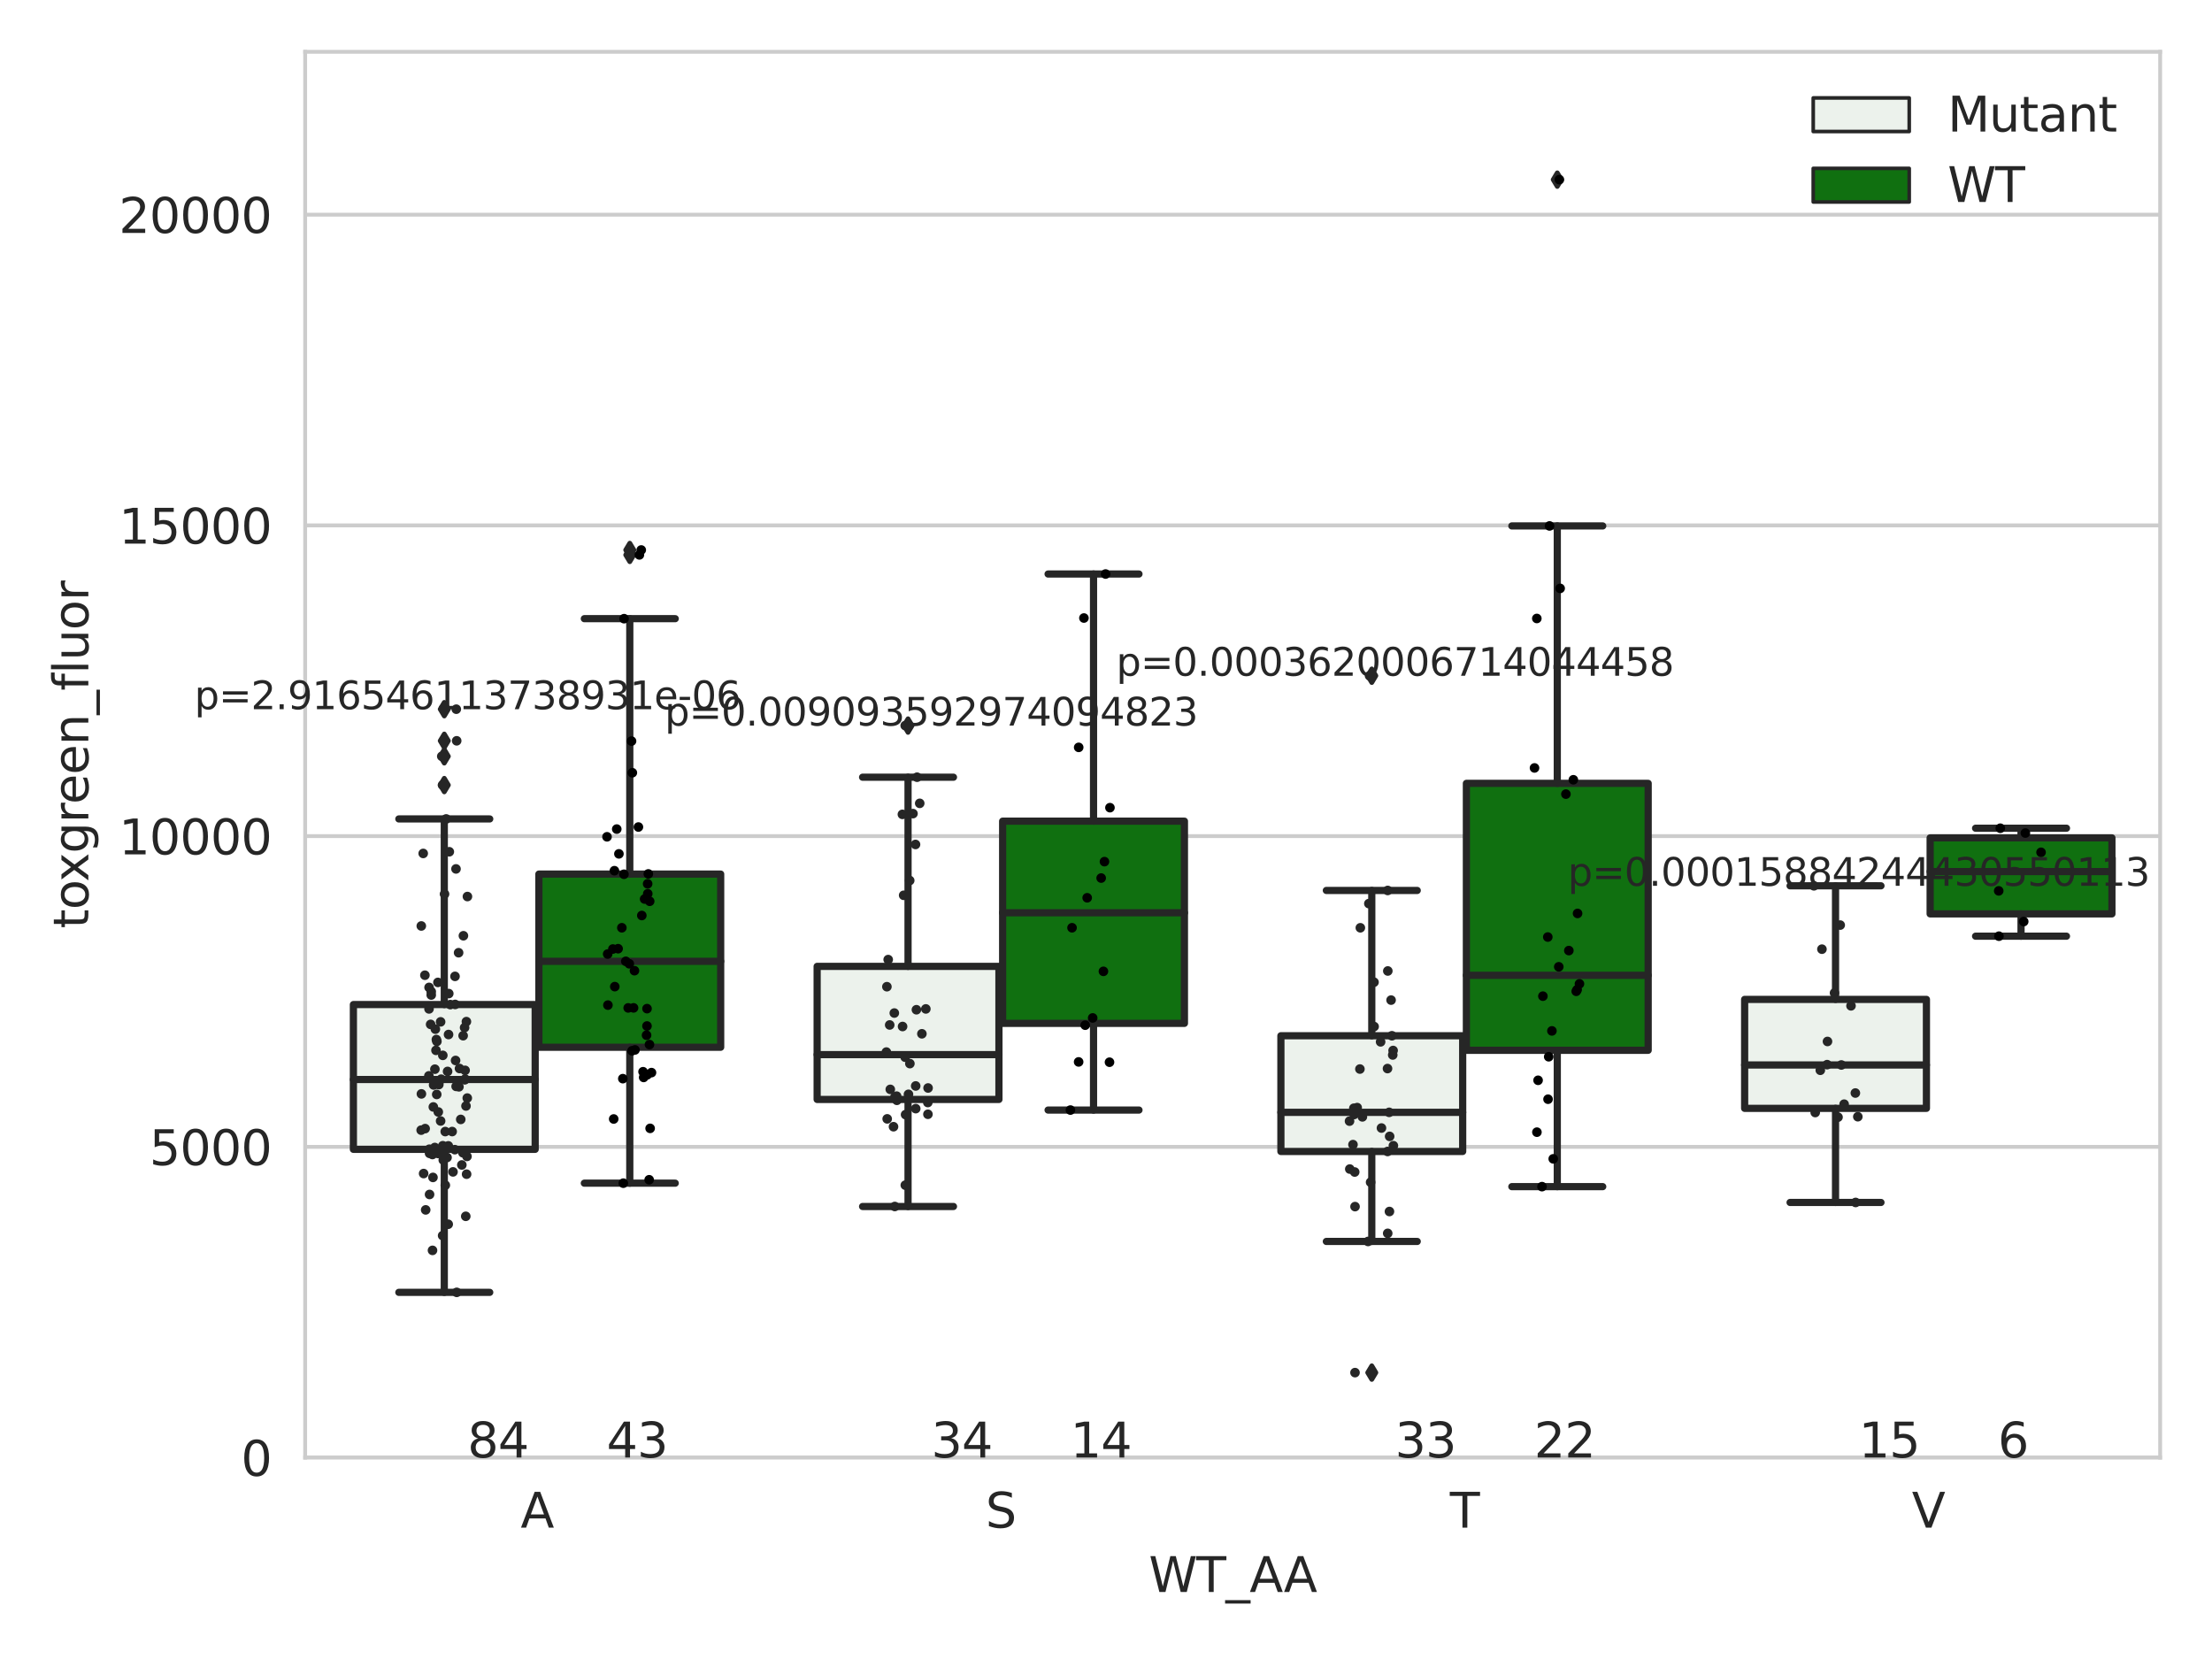 <?xml version="1.0" encoding="utf-8" standalone="no"?>
<!DOCTYPE svg PUBLIC "-//W3C//DTD SVG 1.1//EN"
  "http://www.w3.org/Graphics/SVG/1.1/DTD/svg11.dtd">
<svg xmlns:xlink="http://www.w3.org/1999/xlink" width="460.8pt" height="345.6pt" viewBox="0 0 460.8 345.6" xmlns="http://www.w3.org/2000/svg" version="1.1">
 <defs>
  <style type="text/css">*{stroke-linejoin: round; stroke-linecap: butt}</style>
 </defs>
 <g id="figure_1">
  <g id="patch_1">
   <path d="M 0 345.6 
L 460.8 345.6 
L 460.8 0 
L 0 0 
z
" style="fill: #ffffff"/>
  </g>
  <g id="axes_1">
   <g id="patch_2">
    <path d="M 63.571 303.64 
L 450 303.64 
L 450 10.8 
L 63.571 10.8 
z
" style="fill: #ffffff"/>
   </g>
   <g id="matplotlib.axis_1">
    <g id="xtick_1">
     <g id="text_1">
      <!-- A -->
      <g style="fill: #262626" transform="translate(108.455 318.238) scale(0.1 -0.1)">
       <defs>
        <path id="DejaVuSans-41" d="M 2188 4044 
L 1331 1722 
L 3047 1722 
L 2188 4044 
z
M 1831 4666 
L 2547 4666 
L 4325 0 
L 3669 0 
L 3244 1197 
L 1141 1197 
L 716 0 
L 50 0 
L 1831 4666 
z
" transform="scale(0.016)"/>
       </defs>
       <use xlink:href="#DejaVuSans-41"/>
      </g>
     </g>
    </g>
    <g id="xtick_2">
     <g id="text_2">
      <!-- S -->
      <g style="fill: #262626" transform="translate(205.308 318.238) scale(0.1 -0.1)">
       <defs>
        <path id="DejaVuSans-53" d="M 3425 4513 
L 3425 3897 
Q 3066 4069 2747 4153 
Q 2428 4238 2131 4238 
Q 1616 4238 1336 4038 
Q 1056 3838 1056 3469 
Q 1056 3159 1242 3001 
Q 1428 2844 1947 2747 
L 2328 2669 
Q 3034 2534 3370 2195 
Q 3706 1856 3706 1288 
Q 3706 609 3251 259 
Q 2797 -91 1919 -91 
Q 1588 -91 1214 -16 
Q 841 59 441 206 
L 441 856 
Q 825 641 1194 531 
Q 1563 422 1919 422 
Q 2459 422 2753 634 
Q 3047 847 3047 1241 
Q 3047 1584 2836 1778 
Q 2625 1972 2144 2069 
L 1759 2144 
Q 1053 2284 737 2584 
Q 422 2884 422 3419 
Q 422 4038 858 4394 
Q 1294 4750 2059 4750 
Q 2388 4750 2728 4690 
Q 3069 4631 3425 4513 
z
" transform="scale(0.016)"/>
       </defs>
       <use xlink:href="#DejaVuSans-53"/>
      </g>
     </g>
    </g>
    <g id="xtick_3">
     <g id="text_3">
      <!-- T -->
      <g style="fill: #262626" transform="translate(302.035 318.238) scale(0.1 -0.1)">
       <defs>
        <path id="DejaVuSans-54" d="M -19 4666 
L 3928 4666 
L 3928 4134 
L 2272 4134 
L 2272 0 
L 1638 0 
L 1638 4134 
L -19 4134 
L -19 4666 
z
" transform="scale(0.016)"/>
       </defs>
       <use xlink:href="#DejaVuSans-54"/>
      </g>
     </g>
    </g>
    <g id="xtick_4">
     <g id="text_4">
      <!-- V -->
      <g style="fill: #262626" transform="translate(398.276 318.238) scale(0.1 -0.1)">
       <defs>
        <path id="DejaVuSans-56" d="M 1831 0 
L 50 4666 
L 709 4666 
L 2188 738 
L 3669 4666 
L 4325 4666 
L 2547 0 
L 1831 0 
z
" transform="scale(0.016)"/>
       </defs>
       <use xlink:href="#DejaVuSans-56"/>
      </g>
     </g>
    </g>
    <g id="text_5">
     <!-- WT_AA -->
     <g style="fill: #262626" transform="translate(239.31 331.638) scale(0.1 -0.1)">
      <defs>
       <path id="DejaVuSans-57" d="M 213 4666 
L 850 4666 
L 1831 722 
L 2809 4666 
L 3519 4666 
L 4500 722 
L 5478 4666 
L 6119 4666 
L 4947 0 
L 4153 0 
L 3169 4050 
L 2175 0 
L 1381 0 
L 213 4666 
z
" transform="scale(0.016)"/>
       <path id="DejaVuSans-5f" d="M 3263 -1063 
L 3263 -1509 
L -63 -1509 
L -63 -1063 
L 3263 -1063 
z
" transform="scale(0.016)"/>
      </defs>
      <use xlink:href="#DejaVuSans-57"/>
      <use xlink:href="#DejaVuSans-54" x="98.877"/>
      <use xlink:href="#DejaVuSans-5f" x="159.961"/>
      <use xlink:href="#DejaVuSans-41" x="209.961"/>
      <use xlink:href="#DejaVuSans-41" x="281.119"/>
     </g>
    </g>
   </g>
   <g id="matplotlib.axis_2">
    <g id="ytick_1">
     <g id="line2d_1">
      <path d="M 63.571 303.64 
L 450 303.64 
" clip-path="url(#pbf96091e67)" style="fill: none; stroke: #cccccc; stroke-width: 0.8; stroke-linecap: round"/>
     </g>
     <g id="text_6">
      <!-- 0 -->
      <g style="fill: #262626" transform="translate(50.209 307.439) scale(0.1 -0.1)">
       <defs>
        <path id="DejaVuSans-30" d="M 2034 4250 
Q 1547 4250 1301 3770 
Q 1056 3291 1056 2328 
Q 1056 1369 1301 889 
Q 1547 409 2034 409 
Q 2525 409 2770 889 
Q 3016 1369 3016 2328 
Q 3016 3291 2770 3770 
Q 2525 4250 2034 4250 
z
M 2034 4750 
Q 2819 4750 3233 4129 
Q 3647 3509 3647 2328 
Q 3647 1150 3233 529 
Q 2819 -91 2034 -91 
Q 1250 -91 836 529 
Q 422 1150 422 2328 
Q 422 3509 836 4129 
Q 1250 4750 2034 4750 
z
" transform="scale(0.016)"/>
       </defs>
       <use xlink:href="#DejaVuSans-30"/>
      </g>
     </g>
    </g>
    <g id="ytick_2">
     <g id="line2d_2">
      <path d="M 63.571 238.91 
L 450 238.91 
" clip-path="url(#pbf96091e67)" style="fill: none; stroke: #cccccc; stroke-width: 0.8; stroke-linecap: round"/>
     </g>
     <g id="text_7">
      <!-- 5000 -->
      <g style="fill: #262626" transform="translate(31.121 242.709) scale(0.1 -0.1)">
       <defs>
        <path id="DejaVuSans-35" d="M 691 4666 
L 3169 4666 
L 3169 4134 
L 1269 4134 
L 1269 2991 
Q 1406 3038 1543 3061 
Q 1681 3084 1819 3084 
Q 2600 3084 3056 2656 
Q 3513 2228 3513 1497 
Q 3513 744 3044 326 
Q 2575 -91 1722 -91 
Q 1428 -91 1123 -41 
Q 819 9 494 109 
L 494 744 
Q 775 591 1075 516 
Q 1375 441 1709 441 
Q 2250 441 2565 725 
Q 2881 1009 2881 1497 
Q 2881 1984 2565 2268 
Q 2250 2553 1709 2553 
Q 1456 2553 1204 2497 
Q 953 2441 691 2322 
L 691 4666 
z
" transform="scale(0.016)"/>
       </defs>
       <use xlink:href="#DejaVuSans-35"/>
       <use xlink:href="#DejaVuSans-30" x="63.623"/>
       <use xlink:href="#DejaVuSans-30" x="127.246"/>
       <use xlink:href="#DejaVuSans-30" x="190.869"/>
      </g>
     </g>
    </g>
    <g id="ytick_3">
     <g id="line2d_3">
      <path d="M 63.571 174.18 
L 450 174.18 
" clip-path="url(#pbf96091e67)" style="fill: none; stroke: #cccccc; stroke-width: 0.8; stroke-linecap: round"/>
     </g>
     <g id="text_8">
      <!-- 10000 -->
      <g style="fill: #262626" transform="translate(24.759 177.979) scale(0.1 -0.1)">
       <defs>
        <path id="DejaVuSans-31" d="M 794 531 
L 1825 531 
L 1825 4091 
L 703 3866 
L 703 4441 
L 1819 4666 
L 2450 4666 
L 2450 531 
L 3481 531 
L 3481 0 
L 794 0 
L 794 531 
z
" transform="scale(0.016)"/>
       </defs>
       <use xlink:href="#DejaVuSans-31"/>
       <use xlink:href="#DejaVuSans-30" x="63.623"/>
       <use xlink:href="#DejaVuSans-30" x="127.246"/>
       <use xlink:href="#DejaVuSans-30" x="190.869"/>
       <use xlink:href="#DejaVuSans-30" x="254.492"/>
      </g>
     </g>
    </g>
    <g id="ytick_4">
     <g id="line2d_4">
      <path d="M 63.571 109.45 
L 450 109.45 
" clip-path="url(#pbf96091e67)" style="fill: none; stroke: #cccccc; stroke-width: 0.8; stroke-linecap: round"/>
     </g>
     <g id="text_9">
      <!-- 15000 -->
      <g style="fill: #262626" transform="translate(24.759 113.249) scale(0.1 -0.1)">
       <use xlink:href="#DejaVuSans-31"/>
       <use xlink:href="#DejaVuSans-35" x="63.623"/>
       <use xlink:href="#DejaVuSans-30" x="127.246"/>
       <use xlink:href="#DejaVuSans-30" x="190.869"/>
       <use xlink:href="#DejaVuSans-30" x="254.492"/>
      </g>
     </g>
    </g>
    <g id="ytick_5">
     <g id="line2d_5">
      <path d="M 63.571 44.719 
L 450 44.719 
" clip-path="url(#pbf96091e67)" style="fill: none; stroke: #cccccc; stroke-width: 0.8; stroke-linecap: round"/>
     </g>
     <g id="text_10">
      <!-- 20000 -->
      <g style="fill: #262626" transform="translate(24.759 48.519) scale(0.1 -0.1)">
       <defs>
        <path id="DejaVuSans-32" d="M 1228 531 
L 3431 531 
L 3431 0 
L 469 0 
L 469 531 
Q 828 903 1448 1529 
Q 2069 2156 2228 2338 
Q 2531 2678 2651 2914 
Q 2772 3150 2772 3378 
Q 2772 3750 2511 3984 
Q 2250 4219 1831 4219 
Q 1534 4219 1204 4116 
Q 875 4013 500 3803 
L 500 4441 
Q 881 4594 1212 4672 
Q 1544 4750 1819 4750 
Q 2544 4750 2975 4387 
Q 3406 4025 3406 3419 
Q 3406 3131 3298 2873 
Q 3191 2616 2906 2266 
Q 2828 2175 2409 1742 
Q 1991 1309 1228 531 
z
" transform="scale(0.016)"/>
       </defs>
       <use xlink:href="#DejaVuSans-32"/>
       <use xlink:href="#DejaVuSans-30" x="63.623"/>
       <use xlink:href="#DejaVuSans-30" x="127.246"/>
       <use xlink:href="#DejaVuSans-30" x="190.869"/>
       <use xlink:href="#DejaVuSans-30" x="254.492"/>
      </g>
     </g>
    </g>
    <g id="text_11">
     <!-- toxgreen_fluor -->
     <g style="fill: #262626" transform="translate(18.401 193.415) rotate(-90) scale(0.1 -0.1)">
      <defs>
       <path id="DejaVuSans-74" d="M 1172 4494 
L 1172 3500 
L 2356 3500 
L 2356 3053 
L 1172 3053 
L 1172 1153 
Q 1172 725 1289 603 
Q 1406 481 1766 481 
L 2356 481 
L 2356 0 
L 1766 0 
Q 1100 0 847 248 
Q 594 497 594 1153 
L 594 3053 
L 172 3053 
L 172 3500 
L 594 3500 
L 594 4494 
L 1172 4494 
z
" transform="scale(0.016)"/>
       <path id="DejaVuSans-6f" d="M 1959 3097 
Q 1497 3097 1228 2736 
Q 959 2375 959 1747 
Q 959 1119 1226 758 
Q 1494 397 1959 397 
Q 2419 397 2687 759 
Q 2956 1122 2956 1747 
Q 2956 2369 2687 2733 
Q 2419 3097 1959 3097 
z
M 1959 3584 
Q 2709 3584 3137 3096 
Q 3566 2609 3566 1747 
Q 3566 888 3137 398 
Q 2709 -91 1959 -91 
Q 1206 -91 779 398 
Q 353 888 353 1747 
Q 353 2609 779 3096 
Q 1206 3584 1959 3584 
z
" transform="scale(0.016)"/>
       <path id="DejaVuSans-78" d="M 3513 3500 
L 2247 1797 
L 3578 0 
L 2900 0 
L 1881 1375 
L 863 0 
L 184 0 
L 1544 1831 
L 300 3500 
L 978 3500 
L 1906 2253 
L 2834 3500 
L 3513 3500 
z
" transform="scale(0.016)"/>
       <path id="DejaVuSans-67" d="M 2906 1791 
Q 2906 2416 2648 2759 
Q 2391 3103 1925 3103 
Q 1463 3103 1205 2759 
Q 947 2416 947 1791 
Q 947 1169 1205 825 
Q 1463 481 1925 481 
Q 2391 481 2648 825 
Q 2906 1169 2906 1791 
z
M 3481 434 
Q 3481 -459 3084 -895 
Q 2688 -1331 1869 -1331 
Q 1566 -1331 1297 -1286 
Q 1028 -1241 775 -1147 
L 775 -588 
Q 1028 -725 1275 -790 
Q 1522 -856 1778 -856 
Q 2344 -856 2625 -561 
Q 2906 -266 2906 331 
L 2906 616 
Q 2728 306 2450 153 
Q 2172 0 1784 0 
Q 1141 0 747 490 
Q 353 981 353 1791 
Q 353 2603 747 3093 
Q 1141 3584 1784 3584 
Q 2172 3584 2450 3431 
Q 2728 3278 2906 2969 
L 2906 3500 
L 3481 3500 
L 3481 434 
z
" transform="scale(0.016)"/>
       <path id="DejaVuSans-72" d="M 2631 2963 
Q 2534 3019 2420 3045 
Q 2306 3072 2169 3072 
Q 1681 3072 1420 2755 
Q 1159 2438 1159 1844 
L 1159 0 
L 581 0 
L 581 3500 
L 1159 3500 
L 1159 2956 
Q 1341 3275 1631 3429 
Q 1922 3584 2338 3584 
Q 2397 3584 2469 3576 
Q 2541 3569 2628 3553 
L 2631 2963 
z
" transform="scale(0.016)"/>
       <path id="DejaVuSans-65" d="M 3597 1894 
L 3597 1613 
L 953 1613 
Q 991 1019 1311 708 
Q 1631 397 2203 397 
Q 2534 397 2845 478 
Q 3156 559 3463 722 
L 3463 178 
Q 3153 47 2828 -22 
Q 2503 -91 2169 -91 
Q 1331 -91 842 396 
Q 353 884 353 1716 
Q 353 2575 817 3079 
Q 1281 3584 2069 3584 
Q 2775 3584 3186 3129 
Q 3597 2675 3597 1894 
z
M 3022 2063 
Q 3016 2534 2758 2815 
Q 2500 3097 2075 3097 
Q 1594 3097 1305 2825 
Q 1016 2553 972 2059 
L 3022 2063 
z
" transform="scale(0.016)"/>
       <path id="DejaVuSans-6e" d="M 3513 2113 
L 3513 0 
L 2938 0 
L 2938 2094 
Q 2938 2591 2744 2837 
Q 2550 3084 2163 3084 
Q 1697 3084 1428 2787 
Q 1159 2491 1159 1978 
L 1159 0 
L 581 0 
L 581 3500 
L 1159 3500 
L 1159 2956 
Q 1366 3272 1645 3428 
Q 1925 3584 2291 3584 
Q 2894 3584 3203 3211 
Q 3513 2838 3513 2113 
z
" transform="scale(0.016)"/>
       <path id="DejaVuSans-66" d="M 2375 4863 
L 2375 4384 
L 1825 4384 
Q 1516 4384 1395 4259 
Q 1275 4134 1275 3809 
L 1275 3500 
L 2222 3500 
L 2222 3053 
L 1275 3053 
L 1275 0 
L 697 0 
L 697 3053 
L 147 3053 
L 147 3500 
L 697 3500 
L 697 3744 
Q 697 4328 969 4595 
Q 1241 4863 1831 4863 
L 2375 4863 
z
" transform="scale(0.016)"/>
       <path id="DejaVuSans-6c" d="M 603 4863 
L 1178 4863 
L 1178 0 
L 603 0 
L 603 4863 
z
" transform="scale(0.016)"/>
       <path id="DejaVuSans-75" d="M 544 1381 
L 544 3500 
L 1119 3500 
L 1119 1403 
Q 1119 906 1312 657 
Q 1506 409 1894 409 
Q 2359 409 2629 706 
Q 2900 1003 2900 1516 
L 2900 3500 
L 3475 3500 
L 3475 0 
L 2900 0 
L 2900 538 
Q 2691 219 2414 64 
Q 2138 -91 1772 -91 
Q 1169 -91 856 284 
Q 544 659 544 1381 
z
M 1991 3584 
L 1991 3584 
z
" transform="scale(0.016)"/>
      </defs>
      <use xlink:href="#DejaVuSans-74"/>
      <use xlink:href="#DejaVuSans-6f" x="39.209"/>
      <use xlink:href="#DejaVuSans-78" x="97.266"/>
      <use xlink:href="#DejaVuSans-67" x="156.445"/>
      <use xlink:href="#DejaVuSans-72" x="219.922"/>
      <use xlink:href="#DejaVuSans-65" x="258.785"/>
      <use xlink:href="#DejaVuSans-65" x="320.309"/>
      <use xlink:href="#DejaVuSans-6e" x="381.832"/>
      <use xlink:href="#DejaVuSans-5f" x="445.211"/>
      <use xlink:href="#DejaVuSans-66" x="495.211"/>
      <use xlink:href="#DejaVuSans-6c" x="530.416"/>
      <use xlink:href="#DejaVuSans-75" x="558.199"/>
      <use xlink:href="#DejaVuSans-6f" x="621.578"/>
      <use xlink:href="#DejaVuSans-72" x="682.76"/>
     </g>
    </g>
   </g>
   <g id="patch_3">
    <path d="M 73.618 239.426 
L 111.488 239.426 
L 111.488 209.269 
L 73.618 209.269 
L 73.618 239.426 
z
" clip-path="url(#pbf96091e67)" style="fill: #ecf2ec; stroke: #262626; stroke-width: 1.5; stroke-linejoin: miter"/>
   </g>
   <g id="patch_4">
    <path d="M 112.261 218.16 
L 150.131 218.16 
L 150.131 182.088 
L 112.261 182.088 
L 112.261 218.16 
z
" clip-path="url(#pbf96091e67)" style="fill: #107010; stroke: #262626; stroke-width: 1.5; stroke-linejoin: miter"/>
   </g>
   <g id="patch_5">
    <path d="M 170.226 229.035 
L 208.096 229.035 
L 208.096 201.312 
L 170.226 201.312 
L 170.226 229.035 
z
" clip-path="url(#pbf96091e67)" style="fill: #ecf2ec; stroke: #262626; stroke-width: 1.5; stroke-linejoin: miter"/>
   </g>
   <g id="patch_6">
    <path d="M 208.868 213.185 
L 246.738 213.185 
L 246.738 171.064 
L 208.868 171.064 
L 208.868 213.185 
z
" clip-path="url(#pbf96091e67)" style="fill: #107010; stroke: #262626; stroke-width: 1.5; stroke-linejoin: miter"/>
   </g>
   <g id="patch_7">
    <path d="M 266.833 239.872 
L 304.703 239.872 
L 304.703 215.766 
L 266.833 215.766 
L 266.833 239.872 
z
" clip-path="url(#pbf96091e67)" style="fill: #ecf2ec; stroke: #262626; stroke-width: 1.5; stroke-linejoin: miter"/>
   </g>
   <g id="patch_8">
    <path d="M 305.476 218.794 
L 343.346 218.794 
L 343.346 163.188 
L 305.476 163.188 
L 305.476 218.794 
z
" clip-path="url(#pbf96091e67)" style="fill: #107010; stroke: #262626; stroke-width: 1.5; stroke-linejoin: miter"/>
   </g>
   <g id="patch_9">
    <path d="M 363.44 230.889 
L 401.31 230.889 
L 401.31 208.191 
L 363.44 208.191 
L 363.44 230.889 
z
" clip-path="url(#pbf96091e67)" style="fill: #ecf2ec; stroke: #262626; stroke-width: 1.5; stroke-linejoin: miter"/>
   </g>
   <g id="patch_10">
    <path d="M 402.083 190.376 
L 439.953 190.376 
L 439.953 174.544 
L 402.083 174.544 
L 402.083 190.376 
z
" clip-path="url(#pbf96091e67)" style="fill: #107010; stroke: #262626; stroke-width: 1.5; stroke-linejoin: miter"/>
   </g>
   <g id="patch_11">
    <path d="M 111.875 303.64 
L 111.875 303.64 
L 111.875 303.64 
L 111.875 303.64 
z
" clip-path="url(#pbf96091e67)" style="fill: #ecf2ec; stroke: #262626; stroke-width: 0.75; stroke-linejoin: miter"/>
   </g>
   <g id="patch_12">
    <path d="M 111.875 303.64 
L 111.875 303.64 
L 111.875 303.64 
L 111.875 303.64 
z
" clip-path="url(#pbf96091e67)" style="fill: #107010; stroke: #262626; stroke-width: 0.75; stroke-linejoin: miter"/>
   </g>
   <g id="PathCollection_1"/>
   <g id="PathCollection_2"/>
   <g id="line2d_6">
    <path d="M 92.553 239.426 
L 92.553 269.221 
" clip-path="url(#pbf96091e67)" style="fill: none; stroke: #262626; stroke-width: 1.5; stroke-linecap: round"/>
   </g>
   <g id="line2d_7">
    <path d="M 92.553 209.269 
L 92.553 170.599 
" clip-path="url(#pbf96091e67)" style="fill: none; stroke: #262626; stroke-width: 1.5; stroke-linecap: round"/>
   </g>
   <g id="line2d_8">
    <path d="M 83.086 269.221 
L 102.021 269.221 
" clip-path="url(#pbf96091e67)" style="fill: none; stroke: #262626; stroke-width: 1.5; stroke-linecap: round"/>
   </g>
   <g id="line2d_9">
    <path d="M 83.086 170.599 
L 102.021 170.599 
" clip-path="url(#pbf96091e67)" style="fill: none; stroke: #262626; stroke-width: 1.5; stroke-linecap: round"/>
   </g>
   <g id="line2d_10">
    <defs>
     <path id="mdfd5a90f9d" d="M -0 1.414 
L 0.849 0 
L 0 -1.414 
L -0.849 -0 
z
" style="stroke: #262626; stroke-linejoin: miter"/>
    </defs>
    <g clip-path="url(#pbf96091e67)">
     <use xlink:href="#mdfd5a90f9d" x="92.553" y="147.736" style="fill: #262626; stroke: #262626; stroke-linejoin: miter"/>
     <use xlink:href="#mdfd5a90f9d" x="92.553" y="154.323" style="fill: #262626; stroke: #262626; stroke-linejoin: miter"/>
     <use xlink:href="#mdfd5a90f9d" x="92.553" y="163.544" style="fill: #262626; stroke: #262626; stroke-linejoin: miter"/>
     <use xlink:href="#mdfd5a90f9d" x="92.553" y="157.553" style="fill: #262626; stroke: #262626; stroke-linejoin: miter"/>
    </g>
   </g>
   <g id="line2d_11">
    <path d="M 131.196 218.16 
L 131.196 246.477 
" clip-path="url(#pbf96091e67)" style="fill: none; stroke: #262626; stroke-width: 1.5; stroke-linecap: round"/>
   </g>
   <g id="line2d_12">
    <path d="M 131.196 182.088 
L 131.196 128.881 
" clip-path="url(#pbf96091e67)" style="fill: none; stroke: #262626; stroke-width: 1.5; stroke-linecap: round"/>
   </g>
   <g id="line2d_13">
    <path d="M 121.729 246.477 
L 140.664 246.477 
" clip-path="url(#pbf96091e67)" style="fill: none; stroke: #262626; stroke-width: 1.5; stroke-linecap: round"/>
   </g>
   <g id="line2d_14">
    <path d="M 121.729 128.881 
L 140.664 128.881 
" clip-path="url(#pbf96091e67)" style="fill: none; stroke: #262626; stroke-width: 1.5; stroke-linecap: round"/>
   </g>
   <g id="line2d_15">
    <g clip-path="url(#pbf96091e67)">
     <use xlink:href="#mdfd5a90f9d" x="131.196" y="114.573" style="fill: #262626; stroke: #262626; stroke-linejoin: miter"/>
     <use xlink:href="#mdfd5a90f9d" x="131.196" y="115.595" style="fill: #262626; stroke: #262626; stroke-linejoin: miter"/>
    </g>
   </g>
   <g id="line2d_16">
    <path d="M 189.161 229.035 
L 189.161 251.333 
" clip-path="url(#pbf96091e67)" style="fill: none; stroke: #262626; stroke-width: 1.5; stroke-linecap: round"/>
   </g>
   <g id="line2d_17">
    <path d="M 189.161 201.312 
L 189.161 161.907 
" clip-path="url(#pbf96091e67)" style="fill: none; stroke: #262626; stroke-width: 1.5; stroke-linecap: round"/>
   </g>
   <g id="line2d_18">
    <path d="M 179.693 251.333 
L 198.628 251.333 
" clip-path="url(#pbf96091e67)" style="fill: none; stroke: #262626; stroke-width: 1.5; stroke-linecap: round"/>
   </g>
   <g id="line2d_19">
    <path d="M 179.693 161.907 
L 198.628 161.907 
" clip-path="url(#pbf96091e67)" style="fill: none; stroke: #262626; stroke-width: 1.5; stroke-linecap: round"/>
   </g>
   <g id="line2d_20">
    <g clip-path="url(#pbf96091e67)">
     <use xlink:href="#mdfd5a90f9d" x="189.161" y="151.152" style="fill: #262626; stroke: #262626; stroke-linejoin: miter"/>
    </g>
   </g>
   <g id="line2d_21">
    <path d="M 227.803 213.185 
L 227.803 231.247 
" clip-path="url(#pbf96091e67)" style="fill: none; stroke: #262626; stroke-width: 1.5; stroke-linecap: round"/>
   </g>
   <g id="line2d_22">
    <path d="M 227.803 171.064 
L 227.803 119.58 
" clip-path="url(#pbf96091e67)" style="fill: none; stroke: #262626; stroke-width: 1.5; stroke-linecap: round"/>
   </g>
   <g id="line2d_23">
    <path d="M 218.336 231.247 
L 237.271 231.247 
" clip-path="url(#pbf96091e67)" style="fill: none; stroke: #262626; stroke-width: 1.5; stroke-linecap: round"/>
   </g>
   <g id="line2d_24">
    <path d="M 218.336 119.58 
L 237.271 119.58 
" clip-path="url(#pbf96091e67)" style="fill: none; stroke: #262626; stroke-width: 1.5; stroke-linecap: round"/>
   </g>
   <g id="line2d_25"/>
   <g id="line2d_26">
    <path d="M 285.768 239.872 
L 285.768 258.617 
" clip-path="url(#pbf96091e67)" style="fill: none; stroke: #262626; stroke-width: 1.5; stroke-linecap: round"/>
   </g>
   <g id="line2d_27">
    <path d="M 285.768 215.766 
L 285.768 185.498 
" clip-path="url(#pbf96091e67)" style="fill: none; stroke: #262626; stroke-width: 1.5; stroke-linecap: round"/>
   </g>
   <g id="line2d_28">
    <path d="M 276.3 258.617 
L 295.235 258.617 
" clip-path="url(#pbf96091e67)" style="fill: none; stroke: #262626; stroke-width: 1.5; stroke-linecap: round"/>
   </g>
   <g id="line2d_29">
    <path d="M 276.3 185.498 
L 295.235 185.498 
" clip-path="url(#pbf96091e67)" style="fill: none; stroke: #262626; stroke-width: 1.5; stroke-linecap: round"/>
   </g>
   <g id="line2d_30">
    <g clip-path="url(#pbf96091e67)">
     <use xlink:href="#mdfd5a90f9d" x="285.768" y="285.94" style="fill: #262626; stroke: #262626; stroke-linejoin: miter"/>
     <use xlink:href="#mdfd5a90f9d" x="285.768" y="140.767" style="fill: #262626; stroke: #262626; stroke-linejoin: miter"/>
    </g>
   </g>
   <g id="line2d_31">
    <path d="M 324.411 218.794 
L 324.411 247.198 
" clip-path="url(#pbf96091e67)" style="fill: none; stroke: #262626; stroke-width: 1.5; stroke-linecap: round"/>
   </g>
   <g id="line2d_32">
    <path d="M 324.411 163.188 
L 324.411 109.562 
" clip-path="url(#pbf96091e67)" style="fill: none; stroke: #262626; stroke-width: 1.5; stroke-linecap: round"/>
   </g>
   <g id="line2d_33">
    <path d="M 314.943 247.198 
L 333.878 247.198 
" clip-path="url(#pbf96091e67)" style="fill: none; stroke: #262626; stroke-width: 1.5; stroke-linecap: round"/>
   </g>
   <g id="line2d_34">
    <path d="M 314.943 109.562 
L 333.878 109.562 
" clip-path="url(#pbf96091e67)" style="fill: none; stroke: #262626; stroke-width: 1.5; stroke-linecap: round"/>
   </g>
   <g id="line2d_35">
    <g clip-path="url(#pbf96091e67)">
     <use xlink:href="#mdfd5a90f9d" x="324.411" y="37.422" style="fill: #262626; stroke: #262626; stroke-linejoin: miter"/>
    </g>
   </g>
   <g id="line2d_36">
    <path d="M 382.375 230.889 
L 382.375 250.494 
" clip-path="url(#pbf96091e67)" style="fill: none; stroke: #262626; stroke-width: 1.5; stroke-linecap: round"/>
   </g>
   <g id="line2d_37">
    <path d="M 382.375 208.191 
L 382.375 184.531 
" clip-path="url(#pbf96091e67)" style="fill: none; stroke: #262626; stroke-width: 1.5; stroke-linecap: round"/>
   </g>
   <g id="line2d_38">
    <path d="M 372.907 250.494 
L 391.842 250.494 
" clip-path="url(#pbf96091e67)" style="fill: none; stroke: #262626; stroke-width: 1.5; stroke-linecap: round"/>
   </g>
   <g id="line2d_39">
    <path d="M 372.907 184.531 
L 391.842 184.531 
" clip-path="url(#pbf96091e67)" style="fill: none; stroke: #262626; stroke-width: 1.5; stroke-linecap: round"/>
   </g>
   <g id="line2d_40"/>
   <g id="line2d_41">
    <path d="M 421.018 190.376 
L 421.018 195.025 
" clip-path="url(#pbf96091e67)" style="fill: none; stroke: #262626; stroke-width: 1.5; stroke-linecap: round"/>
   </g>
   <g id="line2d_42">
    <path d="M 421.018 174.544 
L 421.018 172.532 
" clip-path="url(#pbf96091e67)" style="fill: none; stroke: #262626; stroke-width: 1.5; stroke-linecap: round"/>
   </g>
   <g id="line2d_43">
    <path d="M 411.55 195.025 
L 430.485 195.025 
" clip-path="url(#pbf96091e67)" style="fill: none; stroke: #262626; stroke-width: 1.5; stroke-linecap: round"/>
   </g>
   <g id="line2d_44">
    <path d="M 411.55 172.532 
L 430.485 172.532 
" clip-path="url(#pbf96091e67)" style="fill: none; stroke: #262626; stroke-width: 1.5; stroke-linecap: round"/>
   </g>
   <g id="line2d_45"/>
   <g id="line2d_46">
    <path d="M 73.618 224.881 
L 111.488 224.881 
" clip-path="url(#pbf96091e67)" style="fill: none; stroke: #262626; stroke-width: 1.5; stroke-linecap: round"/>
   </g>
   <g id="line2d_47">
    <path d="M 112.261 200.26 
L 150.131 200.26 
" clip-path="url(#pbf96091e67)" style="fill: none; stroke: #262626; stroke-width: 1.5; stroke-linecap: round"/>
   </g>
   <g id="line2d_48">
    <path d="M 170.226 219.7 
L 208.096 219.7 
" clip-path="url(#pbf96091e67)" style="fill: none; stroke: #262626; stroke-width: 1.5; stroke-linecap: round"/>
   </g>
   <g id="line2d_49">
    <path d="M 208.868 190.147 
L 246.738 190.147 
" clip-path="url(#pbf96091e67)" style="fill: none; stroke: #262626; stroke-width: 1.5; stroke-linecap: round"/>
   </g>
   <g id="line2d_50">
    <path d="M 266.833 231.721 
L 304.703 231.721 
" clip-path="url(#pbf96091e67)" style="fill: none; stroke: #262626; stroke-width: 1.5; stroke-linecap: round"/>
   </g>
   <g id="line2d_51">
    <path d="M 305.476 203.176 
L 343.346 203.176 
" clip-path="url(#pbf96091e67)" style="fill: none; stroke: #262626; stroke-width: 1.5; stroke-linecap: round"/>
   </g>
   <g id="line2d_52">
    <path d="M 363.44 221.854 
L 401.31 221.854 
" clip-path="url(#pbf96091e67)" style="fill: none; stroke: #262626; stroke-width: 1.5; stroke-linecap: round"/>
   </g>
   <g id="line2d_53">
    <path d="M 402.083 181.568 
L 439.953 181.568 
" clip-path="url(#pbf96091e67)" style="fill: none; stroke: #262626; stroke-width: 1.5; stroke-linecap: round"/>
   </g>
   <g id="patch_13">
    <path d="M 63.571 303.64 
L 63.571 10.8 
" style="fill: none; stroke: #cccccc; stroke-width: 0.8; stroke-linejoin: miter; stroke-linecap: square"/>
   </g>
   <g id="patch_14">
    <path d="M 450 303.64 
L 450 10.8 
" style="fill: none; stroke: #cccccc; stroke-width: 0.8; stroke-linejoin: miter; stroke-linecap: square"/>
   </g>
   <g id="patch_15">
    <path d="M 63.571 303.64 
L 450 303.64 
" style="fill: none; stroke: #cccccc; stroke-width: 0.8; stroke-linejoin: miter; stroke-linecap: square"/>
   </g>
   <g id="patch_16">
    <path d="M 63.571 10.8 
L 450 10.8 
" style="fill: none; stroke: #cccccc; stroke-width: 0.8; stroke-linejoin: miter; stroke-linecap: square"/>
   </g>
   <g id="PathCollection_3">
    <defs>
     <path id="C0_0_1fc8c2e6bd" d="M 0 1 
C 0.265 1 0.52 0.895 0.707 0.707 
C 0.895 0.52 1 0.265 1 -0 
C 1 -0.265 0.895 -0.52 0.707 -0.707 
C 0.52 -0.895 0.265 -1 0 -1 
C -0.265 -1 -0.52 -0.895 -0.707 -0.707 
C -0.895 -0.52 -1 -0.265 -1 0 
C -1 0.265 -0.895 0.52 -0.707 0.707 
C -0.52 0.895 -0.265 1 0 1 
z
"/>
    </defs>
    <g clip-path="url(#pbf96091e67)">
     <use xlink:href="#C0_0_1fc8c2e6bd" x="90.698" y="214.391" style="fill: #262626"/>
    </g>
    <g clip-path="url(#pbf96091e67)">
     <use xlink:href="#C0_0_1fc8c2e6bd" x="94.907" y="220.914" style="fill: #262626"/>
    </g>
    <g clip-path="url(#pbf96091e67)">
     <use xlink:href="#C0_0_1fc8c2e6bd" x="97.161" y="212.823" style="fill: #262626"/>
    </g>
    <g clip-path="url(#pbf96091e67)">
     <use xlink:href="#C0_0_1fc8c2e6bd" x="90.099" y="260.475" style="fill: #262626"/>
    </g>
    <g clip-path="url(#pbf96091e67)">
     <use xlink:href="#C0_0_1fc8c2e6bd" x="94.785" y="203.394" style="fill: #262626"/>
    </g>
    <g clip-path="url(#pbf96091e67)">
     <use xlink:href="#C0_0_1fc8c2e6bd" x="93.488" y="206.98" style="fill: #262626"/>
    </g>
    <g clip-path="url(#pbf96091e67)">
     <use xlink:href="#C0_0_1fc8c2e6bd" x="96.482" y="215.755" style="fill: #262626"/>
    </g>
    <g clip-path="url(#pbf96091e67)">
     <use xlink:href="#C0_0_1fc8c2e6bd" x="87.765" y="192.896" style="fill: #262626"/>
    </g>
    <g clip-path="url(#pbf96091e67)">
     <use xlink:href="#C0_0_1fc8c2e6bd" x="89.345" y="224.122" style="fill: #262626"/>
    </g>
    <g clip-path="url(#pbf96091e67)">
     <use xlink:href="#C0_0_1fc8c2e6bd" x="87.788" y="227.878" style="fill: #262626"/>
    </g>
    <g clip-path="url(#pbf96091e67)">
     <use xlink:href="#C0_0_1fc8c2e6bd" x="89.374" y="210.175" style="fill: #262626"/>
    </g>
    <g clip-path="url(#pbf96091e67)">
     <use xlink:href="#C0_0_1fc8c2e6bd" x="97.027" y="253.378" style="fill: #262626"/>
    </g>
    <g clip-path="url(#pbf96091e67)">
     <use xlink:href="#C0_0_1fc8c2e6bd" x="87.735" y="235.429" style="fill: #262626"/>
    </g>
    <g clip-path="url(#pbf96091e67)">
     <use xlink:href="#C0_0_1fc8c2e6bd" x="89.438" y="239.403" style="fill: #262626"/>
    </g>
    <g clip-path="url(#pbf96091e67)">
     <use xlink:href="#C0_0_1fc8c2e6bd" x="90.824" y="218.807" style="fill: #262626"/>
    </g>
    <g clip-path="url(#pbf96091e67)">
     <use xlink:href="#C0_0_1fc8c2e6bd" x="92.767" y="246.904" style="fill: #262626"/>
    </g>
    <g clip-path="url(#pbf96091e67)">
     <use xlink:href="#C0_0_1fc8c2e6bd" x="88.678" y="252.042" style="fill: #262626"/>
    </g>
    <g clip-path="url(#pbf96091e67)">
     <use xlink:href="#C0_0_1fc8c2e6bd" x="89.485" y="248.827" style="fill: #262626"/>
    </g>
    <g clip-path="url(#pbf96091e67)">
     <use xlink:href="#C0_0_1fc8c2e6bd" x="92.245" y="219.85" style="fill: #262626"/>
    </g>
    <g clip-path="url(#pbf96091e67)">
     <use xlink:href="#C0_0_1fc8c2e6bd" x="96.785" y="214.068" style="fill: #262626"/>
    </g>
    <g clip-path="url(#pbf96091e67)">
     <use xlink:href="#C0_0_1fc8c2e6bd" x="92.346" y="241.661" style="fill: #262626"/>
    </g>
    <g clip-path="url(#pbf96091e67)">
     <use xlink:href="#C0_0_1fc8c2e6bd" x="93.126" y="241.125" style="fill: #262626"/>
    </g>
    <g clip-path="url(#pbf96091e67)">
     <use xlink:href="#C0_0_1fc8c2e6bd" x="95.021" y="226.315" style="fill: #262626"/>
    </g>
    <g clip-path="url(#pbf96091e67)">
     <use xlink:href="#C0_0_1fc8c2e6bd" x="94.994" y="181.01" style="fill: #262626"/>
    </g>
    <g clip-path="url(#pbf96091e67)">
     <use xlink:href="#C0_0_1fc8c2e6bd" x="94.749" y="239.496" style="fill: #262626"/>
    </g>
    <g clip-path="url(#pbf96091e67)">
     <use xlink:href="#C0_0_1fc8c2e6bd" x="90.329" y="226.013" style="fill: #262626"/>
    </g>
    <g clip-path="url(#pbf96091e67)">
     <use xlink:href="#C0_0_1fc8c2e6bd" x="90.273" y="230.597" style="fill: #262626"/>
    </g>
    <g clip-path="url(#pbf96091e67)">
     <use xlink:href="#C0_0_1fc8c2e6bd" x="96.209" y="242.679" style="fill: #262626"/>
    </g>
    <g clip-path="url(#pbf96091e67)">
     <use xlink:href="#C0_0_1fc8c2e6bd" x="88.251" y="244.472" style="fill: #262626"/>
    </g>
    <g clip-path="url(#pbf96091e67)">
     <use xlink:href="#C0_0_1fc8c2e6bd" x="90.979" y="227.992" style="fill: #262626"/>
    </g>
    <g clip-path="url(#pbf96091e67)">
     <use xlink:href="#C0_0_1fc8c2e6bd" x="90.195" y="245.278" style="fill: #262626"/>
    </g>
    <g clip-path="url(#pbf96091e67)">
     <use xlink:href="#C0_0_1fc8c2e6bd" x="93.369" y="255.031" style="fill: #262626"/>
    </g>
    <g clip-path="url(#pbf96091e67)">
     <use xlink:href="#C0_0_1fc8c2e6bd" x="95.053" y="147.736" style="fill: #262626"/>
    </g>
    <g clip-path="url(#pbf96091e67)">
     <use xlink:href="#C0_0_1fc8c2e6bd" x="88.565" y="235.109" style="fill: #262626"/>
    </g>
    <g clip-path="url(#pbf96091e67)">
     <use xlink:href="#C0_0_1fc8c2e6bd" x="94.193" y="235.723" style="fill: #262626"/>
    </g>
    <g clip-path="url(#pbf96091e67)">
     <use xlink:href="#C0_0_1fc8c2e6bd" x="91.296" y="240.296" style="fill: #262626"/>
    </g>
    <g clip-path="url(#pbf96091e67)">
     <use xlink:href="#C0_0_1fc8c2e6bd" x="91.789" y="233.521" style="fill: #262626"/>
    </g>
    <g clip-path="url(#pbf96091e67)">
     <use xlink:href="#C0_0_1fc8c2e6bd" x="97.341" y="228.747" style="fill: #262626"/>
    </g>
    <g clip-path="url(#pbf96091e67)">
     <use xlink:href="#C0_0_1fc8c2e6bd" x="97.075" y="230.397" style="fill: #262626"/>
    </g>
    <g clip-path="url(#pbf96091e67)">
     <use xlink:href="#C0_0_1fc8c2e6bd" x="90.577" y="239.046" style="fill: #262626"/>
    </g>
    <g clip-path="url(#pbf96091e67)">
     <use xlink:href="#C0_0_1fc8c2e6bd" x="91.416" y="225.941" style="fill: #262626"/>
    </g>
    <g clip-path="url(#pbf96091e67)">
     <use xlink:href="#C0_0_1fc8c2e6bd" x="91.787" y="212.87" style="fill: #262626"/>
    </g>
    <g clip-path="url(#pbf96091e67)">
     <use xlink:href="#C0_0_1fc8c2e6bd" x="91.014" y="216.945" style="fill: #262626"/>
    </g>
    <g clip-path="url(#pbf96091e67)">
     <use xlink:href="#C0_0_1fc8c2e6bd" x="91.228" y="204.656" style="fill: #262626"/>
    </g>
    <g clip-path="url(#pbf96091e67)">
     <use xlink:href="#C0_0_1fc8c2e6bd" x="90.597" y="222.73" style="fill: #262626"/>
    </g>
    <g clip-path="url(#pbf96091e67)">
     <use xlink:href="#C0_0_1fc8c2e6bd" x="95.535" y="198.469" style="fill: #262626"/>
    </g>
    <g clip-path="url(#pbf96091e67)">
     <use xlink:href="#C0_0_1fc8c2e6bd" x="95.606" y="226.401" style="fill: #262626"/>
    </g>
    <g clip-path="url(#pbf96091e67)">
     <use xlink:href="#C0_0_1fc8c2e6bd" x="96.905" y="224.8" style="fill: #262626"/>
    </g>
    <g clip-path="url(#pbf96091e67)">
     <use xlink:href="#C0_0_1fc8c2e6bd" x="89.834" y="206.571" style="fill: #262626"/>
    </g>
    <g clip-path="url(#pbf96091e67)">
     <use xlink:href="#C0_0_1fc8c2e6bd" x="93.442" y="215.511" style="fill: #262626"/>
    </g>
    <g clip-path="url(#pbf96091e67)">
     <use xlink:href="#C0_0_1fc8c2e6bd" x="96.891" y="222.974" style="fill: #262626"/>
    </g>
    <g clip-path="url(#pbf96091e67)">
     <use xlink:href="#C0_0_1fc8c2e6bd" x="92.242" y="238.676" style="fill: #262626"/>
    </g>
    <g clip-path="url(#pbf96091e67)">
     <use xlink:href="#C0_0_1fc8c2e6bd" x="90.905" y="216.554" style="fill: #262626"/>
    </g>
    <g clip-path="url(#pbf96091e67)">
     <use xlink:href="#C0_0_1fc8c2e6bd" x="97.28" y="240.903" style="fill: #262626"/>
    </g>
    <g clip-path="url(#pbf96091e67)">
     <use xlink:href="#C0_0_1fc8c2e6bd" x="97.374" y="186.764" style="fill: #262626"/>
    </g>
    <g clip-path="url(#pbf96091e67)">
     <use xlink:href="#C0_0_1fc8c2e6bd" x="88.161" y="177.787" style="fill: #262626"/>
    </g>
    <g clip-path="url(#pbf96091e67)">
     <use xlink:href="#C0_0_1fc8c2e6bd" x="90.084" y="240.506" style="fill: #262626"/>
    </g>
    <g clip-path="url(#pbf96091e67)">
     <use xlink:href="#C0_0_1fc8c2e6bd" x="93.239" y="223.198" style="fill: #262626"/>
    </g>
    <g clip-path="url(#pbf96091e67)">
     <use xlink:href="#C0_0_1fc8c2e6bd" x="96.814" y="224.945" style="fill: #262626"/>
    </g>
    <g clip-path="url(#pbf96091e67)">
     <use xlink:href="#C0_0_1fc8c2e6bd" x="96.429" y="240.139" style="fill: #262626"/>
    </g>
    <g clip-path="url(#pbf96091e67)">
     <use xlink:href="#C0_0_1fc8c2e6bd" x="94.813" y="209.242" style="fill: #262626"/>
    </g>
    <g clip-path="url(#pbf96091e67)">
     <use xlink:href="#C0_0_1fc8c2e6bd" x="95.134" y="154.323" style="fill: #262626"/>
    </g>
    <g clip-path="url(#pbf96091e67)">
     <use xlink:href="#C0_0_1fc8c2e6bd" x="89.834" y="207.283" style="fill: #262626"/>
    </g>
    <g clip-path="url(#pbf96091e67)">
     <use xlink:href="#C0_0_1fc8c2e6bd" x="95.143" y="269.221" style="fill: #262626"/>
    </g>
    <g clip-path="url(#pbf96091e67)">
     <use xlink:href="#C0_0_1fc8c2e6bd" x="91.306" y="231.643" style="fill: #262626"/>
    </g>
    <g clip-path="url(#pbf96091e67)">
     <use xlink:href="#C0_0_1fc8c2e6bd" x="88.517" y="203.156" style="fill: #262626"/>
    </g>
    <g clip-path="url(#pbf96091e67)">
     <use xlink:href="#C0_0_1fc8c2e6bd" x="89.485" y="240.262" style="fill: #262626"/>
    </g>
    <g clip-path="url(#pbf96091e67)">
     <use xlink:href="#C0_0_1fc8c2e6bd" x="92.192" y="163.544" style="fill: #262626"/>
    </g>
    <g clip-path="url(#pbf96091e67)">
     <use xlink:href="#C0_0_1fc8c2e6bd" x="92.945" y="170.599" style="fill: #262626"/>
    </g>
    <g clip-path="url(#pbf96091e67)">
     <use xlink:href="#C0_0_1fc8c2e6bd" x="92.752" y="235.727" style="fill: #262626"/>
    </g>
    <g clip-path="url(#pbf96091e67)">
     <use xlink:href="#C0_0_1fc8c2e6bd" x="93.809" y="209.279" style="fill: #262626"/>
    </g>
    <g clip-path="url(#pbf96091e67)">
     <use xlink:href="#C0_0_1fc8c2e6bd" x="92.604" y="186.248" style="fill: #262626"/>
    </g>
    <g clip-path="url(#pbf96091e67)">
     <use xlink:href="#C0_0_1fc8c2e6bd" x="92.209" y="257.399" style="fill: #262626"/>
    </g>
    <g clip-path="url(#pbf96091e67)">
     <use xlink:href="#C0_0_1fc8c2e6bd" x="95.981" y="233.195" style="fill: #262626"/>
    </g>
    <g clip-path="url(#pbf96091e67)">
     <use xlink:href="#C0_0_1fc8c2e6bd" x="91.899" y="224.817" style="fill: #262626"/>
    </g>
    <g clip-path="url(#pbf96091e67)">
     <use xlink:href="#C0_0_1fc8c2e6bd" x="96.539" y="194.935" style="fill: #262626"/>
    </g>
    <g clip-path="url(#pbf96091e67)">
     <use xlink:href="#C0_0_1fc8c2e6bd" x="97.201" y="244.606" style="fill: #262626"/>
    </g>
    <g clip-path="url(#pbf96091e67)">
     <use xlink:href="#C0_0_1fc8c2e6bd" x="89.708" y="213.4" style="fill: #262626"/>
    </g>
    <g clip-path="url(#pbf96091e67)">
     <use xlink:href="#C0_0_1fc8c2e6bd" x="94.367" y="244.125" style="fill: #262626"/>
    </g>
    <g clip-path="url(#pbf96091e67)">
     <use xlink:href="#C0_0_1fc8c2e6bd" x="89.385" y="205.696" style="fill: #262626"/>
    </g>
    <g clip-path="url(#pbf96091e67)">
     <use xlink:href="#C0_0_1fc8c2e6bd" x="93.39" y="238.705" style="fill: #262626"/>
    </g>
    <g clip-path="url(#pbf96091e67)">
     <use xlink:href="#C0_0_1fc8c2e6bd" x="93.6" y="177.436" style="fill: #262626"/>
    </g>
    <g clip-path="url(#pbf96091e67)">
     <use xlink:href="#C0_0_1fc8c2e6bd" x="95.724" y="222.587" style="fill: #262626"/>
    </g>
    <g clip-path="url(#pbf96091e67)">
     <use xlink:href="#C0_0_1fc8c2e6bd" x="92.032" y="157.553" style="fill: #262626"/>
    </g>
   </g>
   <g id="PathCollection_4">
    <defs>
     <path id="C1_0_ef91050a08" d="M 0 1 
C 0.265 1 0.52 0.895 0.707 0.707 
C 0.895 0.52 1 0.265 1 -0 
C 1 -0.265 0.895 -0.52 0.707 -0.707 
C 0.52 -0.895 0.265 -1 0 -1 
C -0.265 -1 -0.52 -0.895 -0.707 -0.707 
C -0.895 -0.52 -1 -0.265 -1 0 
C -1 0.265 -0.895 0.52 -0.707 0.707 
C -0.52 0.895 -0.265 1 0 1 
z
"/>
    </defs>
    <g clip-path="url(#pbf96091e67)">
     <use xlink:href="#C1_0_ef91050a08" x="130.863" y="209.967"/>
    </g>
    <g clip-path="url(#pbf96091e67)">
     <use xlink:href="#C1_0_ef91050a08" x="129.984" y="182.125"/>
    </g>
    <g clip-path="url(#pbf96091e67)">
     <use xlink:href="#C1_0_ef91050a08" x="135.433" y="235.058"/>
    </g>
    <g clip-path="url(#pbf96091e67)">
     <use xlink:href="#C1_0_ef91050a08" x="133.584" y="114.573"/>
    </g>
    <g clip-path="url(#pbf96091e67)">
     <use xlink:href="#C1_0_ef91050a08" x="131.095" y="200.772"/>
    </g>
    <g clip-path="url(#pbf96091e67)">
     <use xlink:href="#C1_0_ef91050a08" x="134.939" y="186.182"/>
    </g>
    <g clip-path="url(#pbf96091e67)">
     <use xlink:href="#C1_0_ef91050a08" x="135.718" y="223.444"/>
    </g>
    <g clip-path="url(#pbf96091e67)">
     <use xlink:href="#C1_0_ef91050a08" x="132.993" y="172.284"/>
    </g>
    <g clip-path="url(#pbf96091e67)">
     <use xlink:href="#C1_0_ef91050a08" x="129.746" y="224.704"/>
    </g>
    <g clip-path="url(#pbf96091e67)">
     <use xlink:href="#C1_0_ef91050a08" x="135.341" y="187.751"/>
    </g>
    <g clip-path="url(#pbf96091e67)">
     <use xlink:href="#C1_0_ef91050a08" x="131.66" y="218.902"/>
    </g>
    <g clip-path="url(#pbf96091e67)">
     <use xlink:href="#C1_0_ef91050a08" x="134.69" y="215.653"/>
    </g>
    <g clip-path="url(#pbf96091e67)">
     <use xlink:href="#C1_0_ef91050a08" x="126.589" y="198.743"/>
    </g>
    <g clip-path="url(#pbf96091e67)">
     <use xlink:href="#C1_0_ef91050a08" x="126.452" y="174.321"/>
    </g>
    <g clip-path="url(#pbf96091e67)">
     <use xlink:href="#C1_0_ef91050a08" x="130.367" y="200.26"/>
    </g>
    <g clip-path="url(#pbf96091e67)">
     <use xlink:href="#C1_0_ef91050a08" x="126.64" y="209.382"/>
    </g>
    <g clip-path="url(#pbf96091e67)">
     <use xlink:href="#C1_0_ef91050a08" x="133.96" y="223.26"/>
    </g>
    <g clip-path="url(#pbf96091e67)">
     <use xlink:href="#C1_0_ef91050a08" x="131.56" y="154.387"/>
    </g>
    <g clip-path="url(#pbf96091e67)">
     <use xlink:href="#C1_0_ef91050a08" x="128.481" y="172.712"/>
    </g>
    <g clip-path="url(#pbf96091e67)">
     <use xlink:href="#C1_0_ef91050a08" x="133.197" y="115.595"/>
    </g>
    <g clip-path="url(#pbf96091e67)">
     <use xlink:href="#C1_0_ef91050a08" x="128.071" y="205.532"/>
    </g>
    <g clip-path="url(#pbf96091e67)">
     <use xlink:href="#C1_0_ef91050a08" x="135.059" y="182.051"/>
    </g>
    <g clip-path="url(#pbf96091e67)">
     <use xlink:href="#C1_0_ef91050a08" x="134.286" y="187.28"/>
    </g>
    <g clip-path="url(#pbf96091e67)">
     <use xlink:href="#C1_0_ef91050a08" x="127.675" y="197.698"/>
    </g>
    <g clip-path="url(#pbf96091e67)">
     <use xlink:href="#C1_0_ef91050a08" x="135.234" y="245.764"/>
    </g>
    <g clip-path="url(#pbf96091e67)">
     <use xlink:href="#C1_0_ef91050a08" x="132.281" y="218.717"/>
    </g>
    <g clip-path="url(#pbf96091e67)">
     <use xlink:href="#C1_0_ef91050a08" x="134.914" y="184.116"/>
    </g>
    <g clip-path="url(#pbf96091e67)">
     <use xlink:href="#C1_0_ef91050a08" x="134.788" y="210.12"/>
    </g>
    <g clip-path="url(#pbf96091e67)">
     <use xlink:href="#C1_0_ef91050a08" x="130.005" y="128.881"/>
    </g>
    <g clip-path="url(#pbf96091e67)">
     <use xlink:href="#C1_0_ef91050a08" x="127.994" y="181.382"/>
    </g>
    <g clip-path="url(#pbf96091e67)">
     <use xlink:href="#C1_0_ef91050a08" x="128.763" y="197.632"/>
    </g>
    <g clip-path="url(#pbf96091e67)">
     <use xlink:href="#C1_0_ef91050a08" x="132.172" y="202.213"/>
    </g>
    <g clip-path="url(#pbf96091e67)">
     <use xlink:href="#C1_0_ef91050a08" x="131.73" y="160.974"/>
    </g>
    <g clip-path="url(#pbf96091e67)">
     <use xlink:href="#C1_0_ef91050a08" x="127.845" y="233.104"/>
    </g>
    <g clip-path="url(#pbf96091e67)">
     <use xlink:href="#C1_0_ef91050a08" x="131.982" y="209.959"/>
    </g>
    <g clip-path="url(#pbf96091e67)">
     <use xlink:href="#C1_0_ef91050a08" x="134.087" y="224.448"/>
    </g>
    <g clip-path="url(#pbf96091e67)">
     <use xlink:href="#C1_0_ef91050a08" x="134.825" y="223.903"/>
    </g>
    <g clip-path="url(#pbf96091e67)">
     <use xlink:href="#C1_0_ef91050a08" x="135.298" y="217.603"/>
    </g>
    <g clip-path="url(#pbf96091e67)">
     <use xlink:href="#C1_0_ef91050a08" x="128.931" y="177.875"/>
    </g>
    <g clip-path="url(#pbf96091e67)">
     <use xlink:href="#C1_0_ef91050a08" x="133.7" y="190.717"/>
    </g>
    <g clip-path="url(#pbf96091e67)">
     <use xlink:href="#C1_0_ef91050a08" x="129.543" y="193.269"/>
    </g>
    <g clip-path="url(#pbf96091e67)">
     <use xlink:href="#C1_0_ef91050a08" x="129.849" y="246.477"/>
    </g>
    <g clip-path="url(#pbf96091e67)">
     <use xlink:href="#C1_0_ef91050a08" x="134.778" y="213.733"/>
    </g>
   </g>
   <g id="PathCollection_5">
    <defs>
     <path id="C2_0_73237c3e30" d="M 0 1 
C 0.265 1 0.52 0.895 0.707 0.707 
C 0.895 0.52 1 0.265 1 -0 
C 1 -0.265 0.895 -0.52 0.707 -0.707 
C 0.52 -0.895 0.265 -1 0 -1 
C -0.265 -1 -0.52 -0.895 -0.707 -0.707 
C -0.895 -0.52 -1 -0.265 -1 0 
C -1 0.265 -0.895 0.52 -0.707 0.707 
C -0.52 0.895 -0.265 1 0 1 
z
"/>
    </defs>
    <g clip-path="url(#pbf96091e67)">
     <use xlink:href="#C2_0_73237c3e30" x="186.783" y="228.346" style="fill: #262626"/>
    </g>
    <g clip-path="url(#pbf96091e67)">
     <use xlink:href="#C2_0_73237c3e30" x="186.302" y="211.036" style="fill: #262626"/>
    </g>
    <g clip-path="url(#pbf96091e67)">
     <use xlink:href="#C2_0_73237c3e30" x="192.046" y="215.358" style="fill: #262626"/>
    </g>
    <g clip-path="url(#pbf96091e67)">
     <use xlink:href="#C2_0_73237c3e30" x="193.279" y="229.675" style="fill: #262626"/>
    </g>
    <g clip-path="url(#pbf96091e67)">
     <use xlink:href="#C2_0_73237c3e30" x="186.403" y="251.333" style="fill: #262626"/>
    </g>
    <g clip-path="url(#pbf96091e67)">
     <use xlink:href="#C2_0_73237c3e30" x="185.027" y="199.9" style="fill: #262626"/>
    </g>
    <g clip-path="url(#pbf96091e67)">
     <use xlink:href="#C2_0_73237c3e30" x="186.439" y="228.498" style="fill: #262626"/>
    </g>
    <g clip-path="url(#pbf96091e67)">
     <use xlink:href="#C2_0_73237c3e30" x="189.51" y="183.43" style="fill: #262626"/>
    </g>
    <g clip-path="url(#pbf96091e67)">
     <use xlink:href="#C2_0_73237c3e30" x="184.648" y="219.166" style="fill: #262626"/>
    </g>
    <g clip-path="url(#pbf96091e67)">
     <use xlink:href="#C2_0_73237c3e30" x="190.909" y="210.348" style="fill: #262626"/>
    </g>
    <g clip-path="url(#pbf96091e67)">
     <use xlink:href="#C2_0_73237c3e30" x="191.594" y="167.35" style="fill: #262626"/>
    </g>
    <g clip-path="url(#pbf96091e67)">
     <use xlink:href="#C2_0_73237c3e30" x="191.042" y="161.907" style="fill: #262626"/>
    </g>
    <g clip-path="url(#pbf96091e67)">
     <use xlink:href="#C2_0_73237c3e30" x="187.988" y="169.648" style="fill: #262626"/>
    </g>
    <g clip-path="url(#pbf96091e67)">
     <use xlink:href="#C2_0_73237c3e30" x="184.757" y="205.548" style="fill: #262626"/>
    </g>
    <g clip-path="url(#pbf96091e67)">
     <use xlink:href="#C2_0_73237c3e30" x="192.87" y="210.176" style="fill: #262626"/>
    </g>
    <g clip-path="url(#pbf96091e67)">
     <use xlink:href="#C2_0_73237c3e30" x="188.563" y="220.234" style="fill: #262626"/>
    </g>
    <g clip-path="url(#pbf96091e67)">
     <use xlink:href="#C2_0_73237c3e30" x="193.305" y="232.122" style="fill: #262626"/>
    </g>
    <g clip-path="url(#pbf96091e67)">
     <use xlink:href="#C2_0_73237c3e30" x="193.335" y="226.647" style="fill: #262626"/>
    </g>
    <g clip-path="url(#pbf96091e67)">
     <use xlink:href="#C2_0_73237c3e30" x="190.19" y="169.49" style="fill: #262626"/>
    </g>
    <g clip-path="url(#pbf96091e67)">
     <use xlink:href="#C2_0_73237c3e30" x="184.819" y="233.079" style="fill: #262626"/>
    </g>
    <g clip-path="url(#pbf96091e67)">
     <use xlink:href="#C2_0_73237c3e30" x="188.572" y="151.152" style="fill: #262626"/>
    </g>
    <g clip-path="url(#pbf96091e67)">
     <use xlink:href="#C2_0_73237c3e30" x="189.546" y="221.57" style="fill: #262626"/>
    </g>
    <g clip-path="url(#pbf96091e67)">
     <use xlink:href="#C2_0_73237c3e30" x="185.341" y="213.518" style="fill: #262626"/>
    </g>
    <g clip-path="url(#pbf96091e67)">
     <use xlink:href="#C2_0_73237c3e30" x="185.464" y="226.937" style="fill: #262626"/>
    </g>
    <g clip-path="url(#pbf96091e67)">
     <use xlink:href="#C2_0_73237c3e30" x="186.135" y="234.715" style="fill: #262626"/>
    </g>
    <g clip-path="url(#pbf96091e67)">
     <use xlink:href="#C2_0_73237c3e30" x="186.838" y="229.213" style="fill: #262626"/>
    </g>
    <g clip-path="url(#pbf96091e67)">
     <use xlink:href="#C2_0_73237c3e30" x="188.024" y="213.839" style="fill: #262626"/>
    </g>
    <g clip-path="url(#pbf96091e67)">
     <use xlink:href="#C2_0_73237c3e30" x="189.252" y="227.966" style="fill: #262626"/>
    </g>
    <g clip-path="url(#pbf96091e67)">
     <use xlink:href="#C2_0_73237c3e30" x="190.763" y="230.949" style="fill: #262626"/>
    </g>
    <g clip-path="url(#pbf96091e67)">
     <use xlink:href="#C2_0_73237c3e30" x="188.594" y="246.89" style="fill: #262626"/>
    </g>
    <g clip-path="url(#pbf96091e67)">
     <use xlink:href="#C2_0_73237c3e30" x="188.249" y="186.507" style="fill: #262626"/>
    </g>
    <g clip-path="url(#pbf96091e67)">
     <use xlink:href="#C2_0_73237c3e30" x="190.756" y="226.225" style="fill: #262626"/>
    </g>
    <g clip-path="url(#pbf96091e67)">
     <use xlink:href="#C2_0_73237c3e30" x="190.719" y="175.917" style="fill: #262626"/>
    </g>
    <g clip-path="url(#pbf96091e67)">
     <use xlink:href="#C2_0_73237c3e30" x="188.649" y="232.197" style="fill: #262626"/>
    </g>
   </g>
   <g id="PathCollection_6">
    <defs>
     <path id="C3_0_e3a5e336c1" d="M 0 1 
C 0.265 1 0.52 0.895 0.707 0.707 
C 0.895 0.52 1 0.265 1 -0 
C 1 -0.265 0.895 -0.52 0.707 -0.707 
C 0.52 -0.895 0.265 -1 0 -1 
C -0.265 -1 -0.52 -0.895 -0.707 -0.707 
C -0.895 -0.52 -1 -0.265 -1 0 
C -1 0.265 -0.895 0.52 -0.707 0.707 
C -0.52 0.895 -0.265 1 0 1 
z
"/>
    </defs>
    <g clip-path="url(#pbf96091e67)">
     <use xlink:href="#C3_0_e3a5e336c1" x="227.626" y="212.055"/>
    </g>
    <g clip-path="url(#pbf96091e67)">
     <use xlink:href="#C3_0_e3a5e336c1" x="230.316" y="119.58"/>
    </g>
    <g clip-path="url(#pbf96091e67)">
     <use xlink:href="#C3_0_e3a5e336c1" x="224.711" y="155.691"/>
    </g>
    <g clip-path="url(#pbf96091e67)">
     <use xlink:href="#C3_0_e3a5e336c1" x="231.13" y="221.278"/>
    </g>
    <g clip-path="url(#pbf96091e67)">
     <use xlink:href="#C3_0_e3a5e336c1" x="226.48" y="187.025"/>
    </g>
    <g clip-path="url(#pbf96091e67)">
     <use xlink:href="#C3_0_e3a5e336c1" x="222.989" y="231.247"/>
    </g>
    <g clip-path="url(#pbf96091e67)">
     <use xlink:href="#C3_0_e3a5e336c1" x="226.067" y="213.562"/>
    </g>
    <g clip-path="url(#pbf96091e67)">
     <use xlink:href="#C3_0_e3a5e336c1" x="224.699" y="221.216"/>
    </g>
    <g clip-path="url(#pbf96091e67)">
     <use xlink:href="#C3_0_e3a5e336c1" x="225.801" y="128.746"/>
    </g>
    <g clip-path="url(#pbf96091e67)">
     <use xlink:href="#C3_0_e3a5e336c1" x="229.394" y="182.915"/>
    </g>
    <g clip-path="url(#pbf96091e67)">
     <use xlink:href="#C3_0_e3a5e336c1" x="231.222" y="168.253"/>
    </g>
    <g clip-path="url(#pbf96091e67)">
     <use xlink:href="#C3_0_e3a5e336c1" x="223.325" y="193.269"/>
    </g>
    <g clip-path="url(#pbf96091e67)">
     <use xlink:href="#C3_0_e3a5e336c1" x="229.865" y="202.349"/>
    </g>
    <g clip-path="url(#pbf96091e67)">
     <use xlink:href="#C3_0_e3a5e336c1" x="230.081" y="179.496"/>
    </g>
   </g>
   <g id="PathCollection_7">
    <defs>
     <path id="C4_0_a153778aaa" d="M 0 1 
C 0.265 1 0.52 0.895 0.707 0.707 
C 0.895 0.52 1 0.265 1 -0 
C 1 -0.265 0.895 -0.52 0.707 -0.707 
C 0.52 -0.895 0.265 -1 0 -1 
C -0.265 -1 -0.52 -0.895 -0.707 -0.707 
C -0.895 -0.52 -1 -0.265 -1 0 
C -1 0.265 -0.895 0.52 -0.707 0.707 
C -0.52 0.895 -0.265 1 0 1 
z
"/>
    </defs>
    <g clip-path="url(#pbf96091e67)">
     <use xlink:href="#C4_0_a153778aaa" x="282.031" y="230.867" style="fill: #262626"/>
    </g>
    <g clip-path="url(#pbf96091e67)">
     <use xlink:href="#C4_0_a153778aaa" x="290.211" y="218.838" style="fill: #262626"/>
    </g>
    <g clip-path="url(#pbf96091e67)">
     <use xlink:href="#C4_0_a153778aaa" x="286.232" y="204.611" style="fill: #262626"/>
    </g>
    <g clip-path="url(#pbf96091e67)">
     <use xlink:href="#C4_0_a153778aaa" x="290.134" y="219.77" style="fill: #262626"/>
    </g>
    <g clip-path="url(#pbf96091e67)">
     <use xlink:href="#C4_0_a153778aaa" x="282.28" y="251.358" style="fill: #262626"/>
    </g>
    <g clip-path="url(#pbf96091e67)">
     <use xlink:href="#C4_0_a153778aaa" x="289.043" y="222.601" style="fill: #262626"/>
    </g>
    <g clip-path="url(#pbf96091e67)">
     <use xlink:href="#C4_0_a153778aaa" x="282.727" y="230.733" style="fill: #262626"/>
    </g>
    <g clip-path="url(#pbf96091e67)">
     <use xlink:href="#C4_0_a153778aaa" x="289.487" y="236.73" style="fill: #262626"/>
    </g>
    <g clip-path="url(#pbf96091e67)">
     <use xlink:href="#C4_0_a153778aaa" x="287.785" y="234.989" style="fill: #262626"/>
    </g>
    <g clip-path="url(#pbf96091e67)">
     <use xlink:href="#C4_0_a153778aaa" x="286.254" y="213.852" style="fill: #262626"/>
    </g>
    <g clip-path="url(#pbf96091e67)">
     <use xlink:href="#C4_0_a153778aaa" x="284.995" y="258.617" style="fill: #262626"/>
    </g>
    <g clip-path="url(#pbf96091e67)">
     <use xlink:href="#C4_0_a153778aaa" x="283.812" y="232.664" style="fill: #262626"/>
    </g>
    <g clip-path="url(#pbf96091e67)">
     <use xlink:href="#C4_0_a153778aaa" x="285.523" y="246.285" style="fill: #262626"/>
    </g>
    <g clip-path="url(#pbf96091e67)">
     <use xlink:href="#C4_0_a153778aaa" x="290.268" y="238.669" style="fill: #262626"/>
    </g>
    <g clip-path="url(#pbf96091e67)">
     <use xlink:href="#C4_0_a153778aaa" x="289.448" y="252.379" style="fill: #262626"/>
    </g>
    <g clip-path="url(#pbf96091e67)">
     <use xlink:href="#C4_0_a153778aaa" x="281.185" y="243.535" style="fill: #262626"/>
    </g>
    <g clip-path="url(#pbf96091e67)">
     <use xlink:href="#C4_0_a153778aaa" x="281.851" y="238.444" style="fill: #262626"/>
    </g>
    <g clip-path="url(#pbf96091e67)">
     <use xlink:href="#C4_0_a153778aaa" x="282.274" y="285.94" style="fill: #262626"/>
    </g>
    <g clip-path="url(#pbf96091e67)">
     <use xlink:href="#C4_0_a153778aaa" x="282.211" y="244.152" style="fill: #262626"/>
    </g>
    <g clip-path="url(#pbf96091e67)">
     <use xlink:href="#C4_0_a153778aaa" x="289.086" y="185.498" style="fill: #262626"/>
    </g>
    <g clip-path="url(#pbf96091e67)">
     <use xlink:href="#C4_0_a153778aaa" x="289.107" y="202.272" style="fill: #262626"/>
    </g>
    <g clip-path="url(#pbf96091e67)">
     <use xlink:href="#C4_0_a153778aaa" x="285.306" y="140.767" style="fill: #262626"/>
    </g>
    <g clip-path="url(#pbf96091e67)">
     <use xlink:href="#C4_0_a153778aaa" x="282.086" y="232.168" style="fill: #262626"/>
    </g>
    <g clip-path="url(#pbf96091e67)">
     <use xlink:href="#C4_0_a153778aaa" x="289.086" y="256.928" style="fill: #262626"/>
    </g>
    <g clip-path="url(#pbf96091e67)">
     <use xlink:href="#C4_0_a153778aaa" x="289.061" y="239.872" style="fill: #262626"/>
    </g>
    <g clip-path="url(#pbf96091e67)">
     <use xlink:href="#C4_0_a153778aaa" x="283.294" y="222.701" style="fill: #262626"/>
    </g>
    <g clip-path="url(#pbf96091e67)">
     <use xlink:href="#C4_0_a153778aaa" x="283.386" y="193.275" style="fill: #262626"/>
    </g>
    <g clip-path="url(#pbf96091e67)">
     <use xlink:href="#C4_0_a153778aaa" x="287.607" y="217.034" style="fill: #262626"/>
    </g>
    <g clip-path="url(#pbf96091e67)">
     <use xlink:href="#C4_0_a153778aaa" x="281.131" y="233.553" style="fill: #262626"/>
    </g>
    <g clip-path="url(#pbf96091e67)">
     <use xlink:href="#C4_0_a153778aaa" x="289.962" y="215.766" style="fill: #262626"/>
    </g>
    <g clip-path="url(#pbf96091e67)">
     <use xlink:href="#C4_0_a153778aaa" x="285.158" y="188.235" style="fill: #262626"/>
    </g>
    <g clip-path="url(#pbf96091e67)">
     <use xlink:href="#C4_0_a153778aaa" x="289.389" y="231.721" style="fill: #262626"/>
    </g>
    <g clip-path="url(#pbf96091e67)">
     <use xlink:href="#C4_0_a153778aaa" x="289.788" y="208.34" style="fill: #262626"/>
    </g>
   </g>
   <g id="PathCollection_8">
    <defs>
     <path id="C5_0_7d26c2f7c4" d="M 0 1 
C 0.265 1 0.52 0.895 0.707 0.707 
C 0.895 0.52 1 0.265 1 -0 
C 1 -0.265 0.895 -0.52 0.707 -0.707 
C 0.52 -0.895 0.265 -1 0 -1 
C -0.265 -1 -0.52 -0.895 -0.707 -0.707 
C -0.895 -0.52 -1 -0.265 -1 0 
C -1 0.265 -0.895 0.52 -0.707 0.707 
C -0.52 0.895 -0.265 1 0 1 
z
"/>
    </defs>
    <g clip-path="url(#pbf96091e67)">
     <use xlink:href="#C5_0_7d26c2f7c4" x="328.635" y="190.285"/>
    </g>
    <g clip-path="url(#pbf96091e67)">
     <use xlink:href="#C5_0_7d26c2f7c4" x="322.795" y="109.562"/>
    </g>
    <g clip-path="url(#pbf96091e67)">
     <use xlink:href="#C5_0_7d26c2f7c4" x="329.03" y="204.954"/>
    </g>
    <g clip-path="url(#pbf96091e67)">
     <use xlink:href="#C5_0_7d26c2f7c4" x="320.149" y="128.839"/>
    </g>
    <g clip-path="url(#pbf96091e67)">
     <use xlink:href="#C5_0_7d26c2f7c4" x="328.548" y="206.173"/>
    </g>
    <g clip-path="url(#pbf96091e67)">
     <use xlink:href="#C5_0_7d26c2f7c4" x="322.485" y="228.984"/>
    </g>
    <g clip-path="url(#pbf96091e67)">
     <use xlink:href="#C5_0_7d26c2f7c4" x="322.625" y="220.14"/>
    </g>
    <g clip-path="url(#pbf96091e67)">
     <use xlink:href="#C5_0_7d26c2f7c4" x="326.208" y="165.43"/>
    </g>
    <g clip-path="url(#pbf96091e67)">
     <use xlink:href="#C5_0_7d26c2f7c4" x="324.848" y="37.422"/>
    </g>
    <g clip-path="url(#pbf96091e67)">
     <use xlink:href="#C5_0_7d26c2f7c4" x="328.359" y="206.504"/>
    </g>
    <g clip-path="url(#pbf96091e67)">
     <use xlink:href="#C5_0_7d26c2f7c4" x="320.167" y="235.851"/>
    </g>
    <g clip-path="url(#pbf96091e67)">
     <use xlink:href="#C5_0_7d26c2f7c4" x="325.005" y="122.572"/>
    </g>
    <g clip-path="url(#pbf96091e67)">
     <use xlink:href="#C5_0_7d26c2f7c4" x="323.569" y="241.407"/>
    </g>
    <g clip-path="url(#pbf96091e67)">
     <use xlink:href="#C5_0_7d26c2f7c4" x="321.225" y="247.198"/>
    </g>
    <g clip-path="url(#pbf96091e67)">
     <use xlink:href="#C5_0_7d26c2f7c4" x="326.819" y="198.024"/>
    </g>
    <g clip-path="url(#pbf96091e67)">
     <use xlink:href="#C5_0_7d26c2f7c4" x="324.721" y="201.399"/>
    </g>
    <g clip-path="url(#pbf96091e67)">
     <use xlink:href="#C5_0_7d26c2f7c4" x="320.411" y="225.046"/>
    </g>
    <g clip-path="url(#pbf96091e67)">
     <use xlink:href="#C5_0_7d26c2f7c4" x="319.668" y="159.974"/>
    </g>
    <g clip-path="url(#pbf96091e67)">
     <use xlink:href="#C5_0_7d26c2f7c4" x="322.434" y="195.201"/>
    </g>
    <g clip-path="url(#pbf96091e67)">
     <use xlink:href="#C5_0_7d26c2f7c4" x="327.758" y="162.441"/>
    </g>
    <g clip-path="url(#pbf96091e67)">
     <use xlink:href="#C5_0_7d26c2f7c4" x="323.294" y="214.756"/>
    </g>
    <g clip-path="url(#pbf96091e67)">
     <use xlink:href="#C5_0_7d26c2f7c4" x="321.413" y="207.517"/>
    </g>
   </g>
   <g id="PathCollection_9">
    <defs>
     <path id="C6_0_18997076b8" d="M 0 1 
C 0.265 1 0.52 0.895 0.707 0.707 
C 0.895 0.52 1 0.265 1 -0 
C 1 -0.265 0.895 -0.52 0.707 -0.707 
C 0.52 -0.895 0.265 -1 0 -1 
C -0.265 -1 -0.52 -0.895 -0.707 -0.707 
C -0.895 -0.52 -1 -0.265 -1 0 
C -1 0.265 -0.895 0.52 -0.707 0.707 
C -0.52 0.895 -0.265 1 0 1 
z
"/>
    </defs>
    <g clip-path="url(#pbf96091e67)">
     <use xlink:href="#C6_0_18997076b8" x="382.892" y="232.725" style="fill: #262626"/>
    </g>
    <g clip-path="url(#pbf96091e67)">
     <use xlink:href="#C6_0_18997076b8" x="377.879" y="184.531" style="fill: #262626"/>
    </g>
    <g clip-path="url(#pbf96091e67)">
     <use xlink:href="#C6_0_18997076b8" x="382.167" y="206.85" style="fill: #262626"/>
    </g>
    <g clip-path="url(#pbf96091e67)">
     <use xlink:href="#C6_0_18997076b8" x="386.563" y="250.494" style="fill: #262626"/>
    </g>
    <g clip-path="url(#pbf96091e67)">
     <use xlink:href="#C6_0_18997076b8" x="387.019" y="232.631" style="fill: #262626"/>
    </g>
    <g clip-path="url(#pbf96091e67)">
     <use xlink:href="#C6_0_18997076b8" x="380.624" y="221.784" style="fill: #262626"/>
    </g>
    <g clip-path="url(#pbf96091e67)">
     <use xlink:href="#C6_0_18997076b8" x="383.35" y="192.713" style="fill: #262626"/>
    </g>
    <g clip-path="url(#pbf96091e67)">
     <use xlink:href="#C6_0_18997076b8" x="383.587" y="221.854" style="fill: #262626"/>
    </g>
    <g clip-path="url(#pbf96091e67)">
     <use xlink:href="#C6_0_18997076b8" x="385.599" y="209.532" style="fill: #262626"/>
    </g>
    <g clip-path="url(#pbf96091e67)">
     <use xlink:href="#C6_0_18997076b8" x="384.168" y="230.018" style="fill: #262626"/>
    </g>
    <g clip-path="url(#pbf96091e67)">
     <use xlink:href="#C6_0_18997076b8" x="379.543" y="197.73" style="fill: #262626"/>
    </g>
    <g clip-path="url(#pbf96091e67)">
     <use xlink:href="#C6_0_18997076b8" x="386.507" y="227.7" style="fill: #262626"/>
    </g>
    <g clip-path="url(#pbf96091e67)">
     <use xlink:href="#C6_0_18997076b8" x="379.205" y="222.956" style="fill: #262626"/>
    </g>
    <g clip-path="url(#pbf96091e67)">
     <use xlink:href="#C6_0_18997076b8" x="378.148" y="231.759" style="fill: #262626"/>
    </g>
    <g clip-path="url(#pbf96091e67)">
     <use xlink:href="#C6_0_18997076b8" x="380.699" y="216.955" style="fill: #262626"/>
    </g>
   </g>
   <g id="PathCollection_10">
    <defs>
     <path id="C7_0_d8a3567601" d="M 0 1 
C 0.265 1 0.52 0.895 0.707 0.707 
C 0.895 0.52 1 0.265 1 -0 
C 1 -0.265 0.895 -0.52 0.707 -0.707 
C 0.52 -0.895 0.265 -1 0 -1 
C -0.265 -1 -0.52 -0.895 -0.707 -0.707 
C -0.895 -0.52 -1 -0.265 -1 0 
C -1 0.265 -0.895 0.52 -0.707 0.707 
C -0.52 0.895 -0.265 1 0 1 
z
"/>
    </defs>
    <g clip-path="url(#pbf96091e67)">
     <use xlink:href="#C7_0_d8a3567601" x="416.414" y="195.025"/>
    </g>
    <g clip-path="url(#pbf96091e67)">
     <use xlink:href="#C7_0_d8a3567601" x="421.576" y="191.974"/>
    </g>
    <g clip-path="url(#pbf96091e67)">
     <use xlink:href="#C7_0_d8a3567601" x="425.188" y="177.553"/>
    </g>
    <g clip-path="url(#pbf96091e67)">
     <use xlink:href="#C7_0_d8a3567601" x="416.369" y="185.583"/>
    </g>
    <g clip-path="url(#pbf96091e67)">
     <use xlink:href="#C7_0_d8a3567601" x="421.924" y="173.54"/>
    </g>
    <g clip-path="url(#pbf96091e67)">
     <use xlink:href="#C7_0_d8a3567601" x="416.699" y="172.532"/>
    </g>
   </g>
   <g id="text_12">
    <!-- 84 -->
    <g style="fill: #262626" transform="translate(97.384 303.619) scale(0.1 -0.1)">
     <defs>
      <path id="DejaVuSans-38" d="M 2034 2216 
Q 1584 2216 1326 1975 
Q 1069 1734 1069 1313 
Q 1069 891 1326 650 
Q 1584 409 2034 409 
Q 2484 409 2743 651 
Q 3003 894 3003 1313 
Q 3003 1734 2745 1975 
Q 2488 2216 2034 2216 
z
M 1403 2484 
Q 997 2584 770 2862 
Q 544 3141 544 3541 
Q 544 4100 942 4425 
Q 1341 4750 2034 4750 
Q 2731 4750 3128 4425 
Q 3525 4100 3525 3541 
Q 3525 3141 3298 2862 
Q 3072 2584 2669 2484 
Q 3125 2378 3379 2068 
Q 3634 1759 3634 1313 
Q 3634 634 3220 271 
Q 2806 -91 2034 -91 
Q 1263 -91 848 271 
Q 434 634 434 1313 
Q 434 1759 690 2068 
Q 947 2378 1403 2484 
z
M 1172 3481 
Q 1172 3119 1398 2916 
Q 1625 2713 2034 2713 
Q 2441 2713 2670 2916 
Q 2900 3119 2900 3481 
Q 2900 3844 2670 4047 
Q 2441 4250 2034 4250 
Q 1625 4250 1398 4047 
Q 1172 3844 1172 3481 
z
" transform="scale(0.016)"/>
      <path id="DejaVuSans-34" d="M 2419 4116 
L 825 1625 
L 2419 1625 
L 2419 4116 
z
M 2253 4666 
L 3047 4666 
L 3047 1625 
L 3713 1625 
L 3713 1100 
L 3047 1100 
L 3047 0 
L 2419 0 
L 2419 1100 
L 313 1100 
L 313 1709 
L 2253 4666 
z
" transform="scale(0.016)"/>
     </defs>
     <use xlink:href="#DejaVuSans-38"/>
     <use xlink:href="#DejaVuSans-34" x="63.623"/>
    </g>
   </g>
   <g id="text_13">
    <!-- p=2.916546113738931e-06 -->
    <g style="fill: #262626" transform="translate(40.507 147.736) scale(0.08 -0.08)">
     <defs>
      <path id="DejaVuSans-70" d="M 1159 525 
L 1159 -1331 
L 581 -1331 
L 581 3500 
L 1159 3500 
L 1159 2969 
Q 1341 3281 1617 3432 
Q 1894 3584 2278 3584 
Q 2916 3584 3314 3078 
Q 3713 2572 3713 1747 
Q 3713 922 3314 415 
Q 2916 -91 2278 -91 
Q 1894 -91 1617 61 
Q 1341 213 1159 525 
z
M 3116 1747 
Q 3116 2381 2855 2742 
Q 2594 3103 2138 3103 
Q 1681 3103 1420 2742 
Q 1159 2381 1159 1747 
Q 1159 1113 1420 752 
Q 1681 391 2138 391 
Q 2594 391 2855 752 
Q 3116 1113 3116 1747 
z
" transform="scale(0.016)"/>
      <path id="DejaVuSans-3d" d="M 678 2906 
L 4684 2906 
L 4684 2381 
L 678 2381 
L 678 2906 
z
M 678 1631 
L 4684 1631 
L 4684 1100 
L 678 1100 
L 678 1631 
z
" transform="scale(0.016)"/>
      <path id="DejaVuSans-2e" d="M 684 794 
L 1344 794 
L 1344 0 
L 684 0 
L 684 794 
z
" transform="scale(0.016)"/>
      <path id="DejaVuSans-39" d="M 703 97 
L 703 672 
Q 941 559 1184 500 
Q 1428 441 1663 441 
Q 2288 441 2617 861 
Q 2947 1281 2994 2138 
Q 2813 1869 2534 1725 
Q 2256 1581 1919 1581 
Q 1219 1581 811 2004 
Q 403 2428 403 3163 
Q 403 3881 828 4315 
Q 1253 4750 1959 4750 
Q 2769 4750 3195 4129 
Q 3622 3509 3622 2328 
Q 3622 1225 3098 567 
Q 2575 -91 1691 -91 
Q 1453 -91 1209 -44 
Q 966 3 703 97 
z
M 1959 2075 
Q 2384 2075 2632 2365 
Q 2881 2656 2881 3163 
Q 2881 3666 2632 3958 
Q 2384 4250 1959 4250 
Q 1534 4250 1286 3958 
Q 1038 3666 1038 3163 
Q 1038 2656 1286 2365 
Q 1534 2075 1959 2075 
z
" transform="scale(0.016)"/>
      <path id="DejaVuSans-36" d="M 2113 2584 
Q 1688 2584 1439 2293 
Q 1191 2003 1191 1497 
Q 1191 994 1439 701 
Q 1688 409 2113 409 
Q 2538 409 2786 701 
Q 3034 994 3034 1497 
Q 3034 2003 2786 2293 
Q 2538 2584 2113 2584 
z
M 3366 4563 
L 3366 3988 
Q 3128 4100 2886 4159 
Q 2644 4219 2406 4219 
Q 1781 4219 1451 3797 
Q 1122 3375 1075 2522 
Q 1259 2794 1537 2939 
Q 1816 3084 2150 3084 
Q 2853 3084 3261 2657 
Q 3669 2231 3669 1497 
Q 3669 778 3244 343 
Q 2819 -91 2113 -91 
Q 1303 -91 875 529 
Q 447 1150 447 2328 
Q 447 3434 972 4092 
Q 1497 4750 2381 4750 
Q 2619 4750 2861 4703 
Q 3103 4656 3366 4563 
z
" transform="scale(0.016)"/>
      <path id="DejaVuSans-33" d="M 2597 2516 
Q 3050 2419 3304 2112 
Q 3559 1806 3559 1356 
Q 3559 666 3084 287 
Q 2609 -91 1734 -91 
Q 1441 -91 1130 -33 
Q 819 25 488 141 
L 488 750 
Q 750 597 1062 519 
Q 1375 441 1716 441 
Q 2309 441 2620 675 
Q 2931 909 2931 1356 
Q 2931 1769 2642 2001 
Q 2353 2234 1838 2234 
L 1294 2234 
L 1294 2753 
L 1863 2753 
Q 2328 2753 2575 2939 
Q 2822 3125 2822 3475 
Q 2822 3834 2567 4026 
Q 2313 4219 1838 4219 
Q 1578 4219 1281 4162 
Q 984 4106 628 3988 
L 628 4550 
Q 988 4650 1302 4700 
Q 1616 4750 1894 4750 
Q 2613 4750 3031 4423 
Q 3450 4097 3450 3541 
Q 3450 3153 3228 2886 
Q 3006 2619 2597 2516 
z
" transform="scale(0.016)"/>
      <path id="DejaVuSans-37" d="M 525 4666 
L 3525 4666 
L 3525 4397 
L 1831 0 
L 1172 0 
L 2766 4134 
L 525 4134 
L 525 4666 
z
" transform="scale(0.016)"/>
      <path id="DejaVuSans-2d" d="M 313 2009 
L 1997 2009 
L 1997 1497 
L 313 1497 
L 313 2009 
z
" transform="scale(0.016)"/>
     </defs>
     <use xlink:href="#DejaVuSans-70"/>
     <use xlink:href="#DejaVuSans-3d" x="63.477"/>
     <use xlink:href="#DejaVuSans-32" x="147.266"/>
     <use xlink:href="#DejaVuSans-2e" x="210.889"/>
     <use xlink:href="#DejaVuSans-39" x="242.676"/>
     <use xlink:href="#DejaVuSans-31" x="306.299"/>
     <use xlink:href="#DejaVuSans-36" x="369.922"/>
     <use xlink:href="#DejaVuSans-35" x="433.545"/>
     <use xlink:href="#DejaVuSans-34" x="497.168"/>
     <use xlink:href="#DejaVuSans-36" x="560.791"/>
     <use xlink:href="#DejaVuSans-31" x="624.414"/>
     <use xlink:href="#DejaVuSans-31" x="688.037"/>
     <use xlink:href="#DejaVuSans-33" x="751.66"/>
     <use xlink:href="#DejaVuSans-37" x="815.283"/>
     <use xlink:href="#DejaVuSans-33" x="878.906"/>
     <use xlink:href="#DejaVuSans-38" x="942.529"/>
     <use xlink:href="#DejaVuSans-39" x="1006.152"/>
     <use xlink:href="#DejaVuSans-33" x="1069.775"/>
     <use xlink:href="#DejaVuSans-31" x="1133.398"/>
     <use xlink:href="#DejaVuSans-65" x="1197.021"/>
     <use xlink:href="#DejaVuSans-2d" x="1258.545"/>
     <use xlink:href="#DejaVuSans-30" x="1294.629"/>
     <use xlink:href="#DejaVuSans-36" x="1358.252"/>
    </g>
   </g>
   <g id="text_14">
    <!-- 43 -->
    <g style="fill: #262626" transform="translate(126.366 303.619) scale(0.1 -0.1)">
     <use xlink:href="#DejaVuSans-34"/>
     <use xlink:href="#DejaVuSans-33" x="63.623"/>
    </g>
   </g>
   <g id="text_15">
    <!-- 34 -->
    <g style="fill: #262626" transform="translate(193.991 303.619) scale(0.1 -0.1)">
     <use xlink:href="#DejaVuSans-33"/>
     <use xlink:href="#DejaVuSans-34" x="63.623"/>
    </g>
   </g>
   <g id="text_16">
    <!-- p=0.009093592974094823 -->
    <g style="fill: #262626" transform="translate(138.473 151.152) scale(0.08 -0.08)">
     <use xlink:href="#DejaVuSans-70"/>
     <use xlink:href="#DejaVuSans-3d" x="63.477"/>
     <use xlink:href="#DejaVuSans-30" x="147.266"/>
     <use xlink:href="#DejaVuSans-2e" x="210.889"/>
     <use xlink:href="#DejaVuSans-30" x="242.676"/>
     <use xlink:href="#DejaVuSans-30" x="306.299"/>
     <use xlink:href="#DejaVuSans-39" x="369.922"/>
     <use xlink:href="#DejaVuSans-30" x="433.545"/>
     <use xlink:href="#DejaVuSans-39" x="497.168"/>
     <use xlink:href="#DejaVuSans-33" x="560.791"/>
     <use xlink:href="#DejaVuSans-35" x="624.414"/>
     <use xlink:href="#DejaVuSans-39" x="688.037"/>
     <use xlink:href="#DejaVuSans-32" x="751.66"/>
     <use xlink:href="#DejaVuSans-39" x="815.283"/>
     <use xlink:href="#DejaVuSans-37" x="878.906"/>
     <use xlink:href="#DejaVuSans-34" x="942.529"/>
     <use xlink:href="#DejaVuSans-30" x="1006.152"/>
     <use xlink:href="#DejaVuSans-39" x="1069.775"/>
     <use xlink:href="#DejaVuSans-34" x="1133.398"/>
     <use xlink:href="#DejaVuSans-38" x="1197.021"/>
     <use xlink:href="#DejaVuSans-32" x="1260.645"/>
     <use xlink:href="#DejaVuSans-33" x="1324.268"/>
    </g>
   </g>
   <g id="text_17">
    <!-- 14 -->
    <g style="fill: #262626" transform="translate(222.973 303.619) scale(0.1 -0.1)">
     <use xlink:href="#DejaVuSans-31"/>
     <use xlink:href="#DejaVuSans-34" x="63.623"/>
    </g>
   </g>
   <g id="text_18">
    <!-- 33 -->
    <g style="fill: #262626" transform="translate(290.598 303.619) scale(0.1 -0.1)">
     <use xlink:href="#DejaVuSans-33"/>
     <use xlink:href="#DejaVuSans-33" x="63.623"/>
    </g>
   </g>
   <g id="text_19">
    <!-- p=0.0003620006714044458 -->
    <g style="fill: #262626" transform="translate(232.536 140.766) scale(0.08 -0.08)">
     <use xlink:href="#DejaVuSans-70"/>
     <use xlink:href="#DejaVuSans-3d" x="63.477"/>
     <use xlink:href="#DejaVuSans-30" x="147.266"/>
     <use xlink:href="#DejaVuSans-2e" x="210.889"/>
     <use xlink:href="#DejaVuSans-30" x="242.676"/>
     <use xlink:href="#DejaVuSans-30" x="306.299"/>
     <use xlink:href="#DejaVuSans-30" x="369.922"/>
     <use xlink:href="#DejaVuSans-33" x="433.545"/>
     <use xlink:href="#DejaVuSans-36" x="497.168"/>
     <use xlink:href="#DejaVuSans-32" x="560.791"/>
     <use xlink:href="#DejaVuSans-30" x="624.414"/>
     <use xlink:href="#DejaVuSans-30" x="688.037"/>
     <use xlink:href="#DejaVuSans-30" x="751.66"/>
     <use xlink:href="#DejaVuSans-36" x="815.283"/>
     <use xlink:href="#DejaVuSans-37" x="878.906"/>
     <use xlink:href="#DejaVuSans-31" x="942.529"/>
     <use xlink:href="#DejaVuSans-34" x="1006.152"/>
     <use xlink:href="#DejaVuSans-30" x="1069.775"/>
     <use xlink:href="#DejaVuSans-34" x="1133.398"/>
     <use xlink:href="#DejaVuSans-34" x="1197.021"/>
     <use xlink:href="#DejaVuSans-34" x="1260.645"/>
     <use xlink:href="#DejaVuSans-35" x="1324.268"/>
     <use xlink:href="#DejaVuSans-38" x="1387.891"/>
    </g>
   </g>
   <g id="text_20">
    <!-- 22 -->
    <g style="fill: #262626" transform="translate(319.58 303.619) scale(0.1 -0.1)">
     <use xlink:href="#DejaVuSans-32"/>
     <use xlink:href="#DejaVuSans-32" x="63.623"/>
    </g>
   </g>
   <g id="text_21">
    <!-- 15 -->
    <g style="fill: #262626" transform="translate(387.205 303.619) scale(0.1 -0.1)">
     <use xlink:href="#DejaVuSans-31"/>
     <use xlink:href="#DejaVuSans-35" x="63.623"/>
    </g>
   </g>
   <g id="text_22">
    <!-- p=0.00015884244430550113 -->
    <g style="fill: #262626" transform="translate(326.598 184.53) scale(0.08 -0.08)">
     <use xlink:href="#DejaVuSans-70"/>
     <use xlink:href="#DejaVuSans-3d" x="63.477"/>
     <use xlink:href="#DejaVuSans-30" x="147.266"/>
     <use xlink:href="#DejaVuSans-2e" x="210.889"/>
     <use xlink:href="#DejaVuSans-30" x="242.676"/>
     <use xlink:href="#DejaVuSans-30" x="306.299"/>
     <use xlink:href="#DejaVuSans-30" x="369.922"/>
     <use xlink:href="#DejaVuSans-31" x="433.545"/>
     <use xlink:href="#DejaVuSans-35" x="497.168"/>
     <use xlink:href="#DejaVuSans-38" x="560.791"/>
     <use xlink:href="#DejaVuSans-38" x="624.414"/>
     <use xlink:href="#DejaVuSans-34" x="688.037"/>
     <use xlink:href="#DejaVuSans-32" x="751.66"/>
     <use xlink:href="#DejaVuSans-34" x="815.283"/>
     <use xlink:href="#DejaVuSans-34" x="878.906"/>
     <use xlink:href="#DejaVuSans-34" x="942.529"/>
     <use xlink:href="#DejaVuSans-33" x="1006.152"/>
     <use xlink:href="#DejaVuSans-30" x="1069.775"/>
     <use xlink:href="#DejaVuSans-35" x="1133.398"/>
     <use xlink:href="#DejaVuSans-35" x="1197.021"/>
     <use xlink:href="#DejaVuSans-30" x="1260.645"/>
     <use xlink:href="#DejaVuSans-31" x="1324.268"/>
     <use xlink:href="#DejaVuSans-31" x="1387.891"/>
     <use xlink:href="#DejaVuSans-33" x="1451.514"/>
    </g>
   </g>
   <g id="text_23">
    <!-- 6 -->
    <g style="fill: #262626" transform="translate(416.187 303.619) scale(0.1 -0.1)">
     <use xlink:href="#DejaVuSans-36"/>
    </g>
   </g>
   <g id="legend_1">
    <g id="patch_17">
     <path d="M 377.728 27.398 
L 397.728 27.398 
L 397.728 20.398 
L 377.728 20.398 
z
" style="fill: #ecf2ec; stroke: #262626; stroke-width: 0.75; stroke-linejoin: miter"/>
    </g>
    <g id="text_24">
     <!-- Mutant -->
     <g style="fill: #262626" transform="translate(405.728 27.398) scale(0.1 -0.1)">
      <defs>
       <path id="DejaVuSans-4d" d="M 628 4666 
L 1569 4666 
L 2759 1491 
L 3956 4666 
L 4897 4666 
L 4897 0 
L 4281 0 
L 4281 4097 
L 3078 897 
L 2444 897 
L 1241 4097 
L 1241 0 
L 628 0 
L 628 4666 
z
" transform="scale(0.016)"/>
       <path id="DejaVuSans-61" d="M 2194 1759 
Q 1497 1759 1228 1600 
Q 959 1441 959 1056 
Q 959 750 1161 570 
Q 1363 391 1709 391 
Q 2188 391 2477 730 
Q 2766 1069 2766 1631 
L 2766 1759 
L 2194 1759 
z
M 3341 1997 
L 3341 0 
L 2766 0 
L 2766 531 
Q 2569 213 2275 61 
Q 1981 -91 1556 -91 
Q 1019 -91 701 211 
Q 384 513 384 1019 
Q 384 1609 779 1909 
Q 1175 2209 1959 2209 
L 2766 2209 
L 2766 2266 
Q 2766 2663 2505 2880 
Q 2244 3097 1772 3097 
Q 1472 3097 1187 3025 
Q 903 2953 641 2809 
L 641 3341 
Q 956 3463 1253 3523 
Q 1550 3584 1831 3584 
Q 2591 3584 2966 3190 
Q 3341 2797 3341 1997 
z
" transform="scale(0.016)"/>
      </defs>
      <use xlink:href="#DejaVuSans-4d"/>
      <use xlink:href="#DejaVuSans-75" x="86.279"/>
      <use xlink:href="#DejaVuSans-74" x="149.658"/>
      <use xlink:href="#DejaVuSans-61" x="188.867"/>
      <use xlink:href="#DejaVuSans-6e" x="250.146"/>
      <use xlink:href="#DejaVuSans-74" x="313.525"/>
     </g>
    </g>
    <g id="patch_18">
     <path d="M 377.728 42.077 
L 397.728 42.077 
L 397.728 35.077 
L 377.728 35.077 
z
" style="fill: #107010; stroke: #262626; stroke-width: 0.75; stroke-linejoin: miter"/>
    </g>
    <g id="text_25">
     <!-- WT -->
     <g style="fill: #262626" transform="translate(405.728 42.077) scale(0.1 -0.1)">
      <use xlink:href="#DejaVuSans-57"/>
      <use xlink:href="#DejaVuSans-54" x="98.877"/>
     </g>
    </g>
   </g>
  </g>
 </g>
 <defs>
  <clipPath id="pbf96091e67">
   <rect x="63.571" y="10.8" width="386.429" height="292.84"/>
  </clipPath>
 </defs>
</svg>
